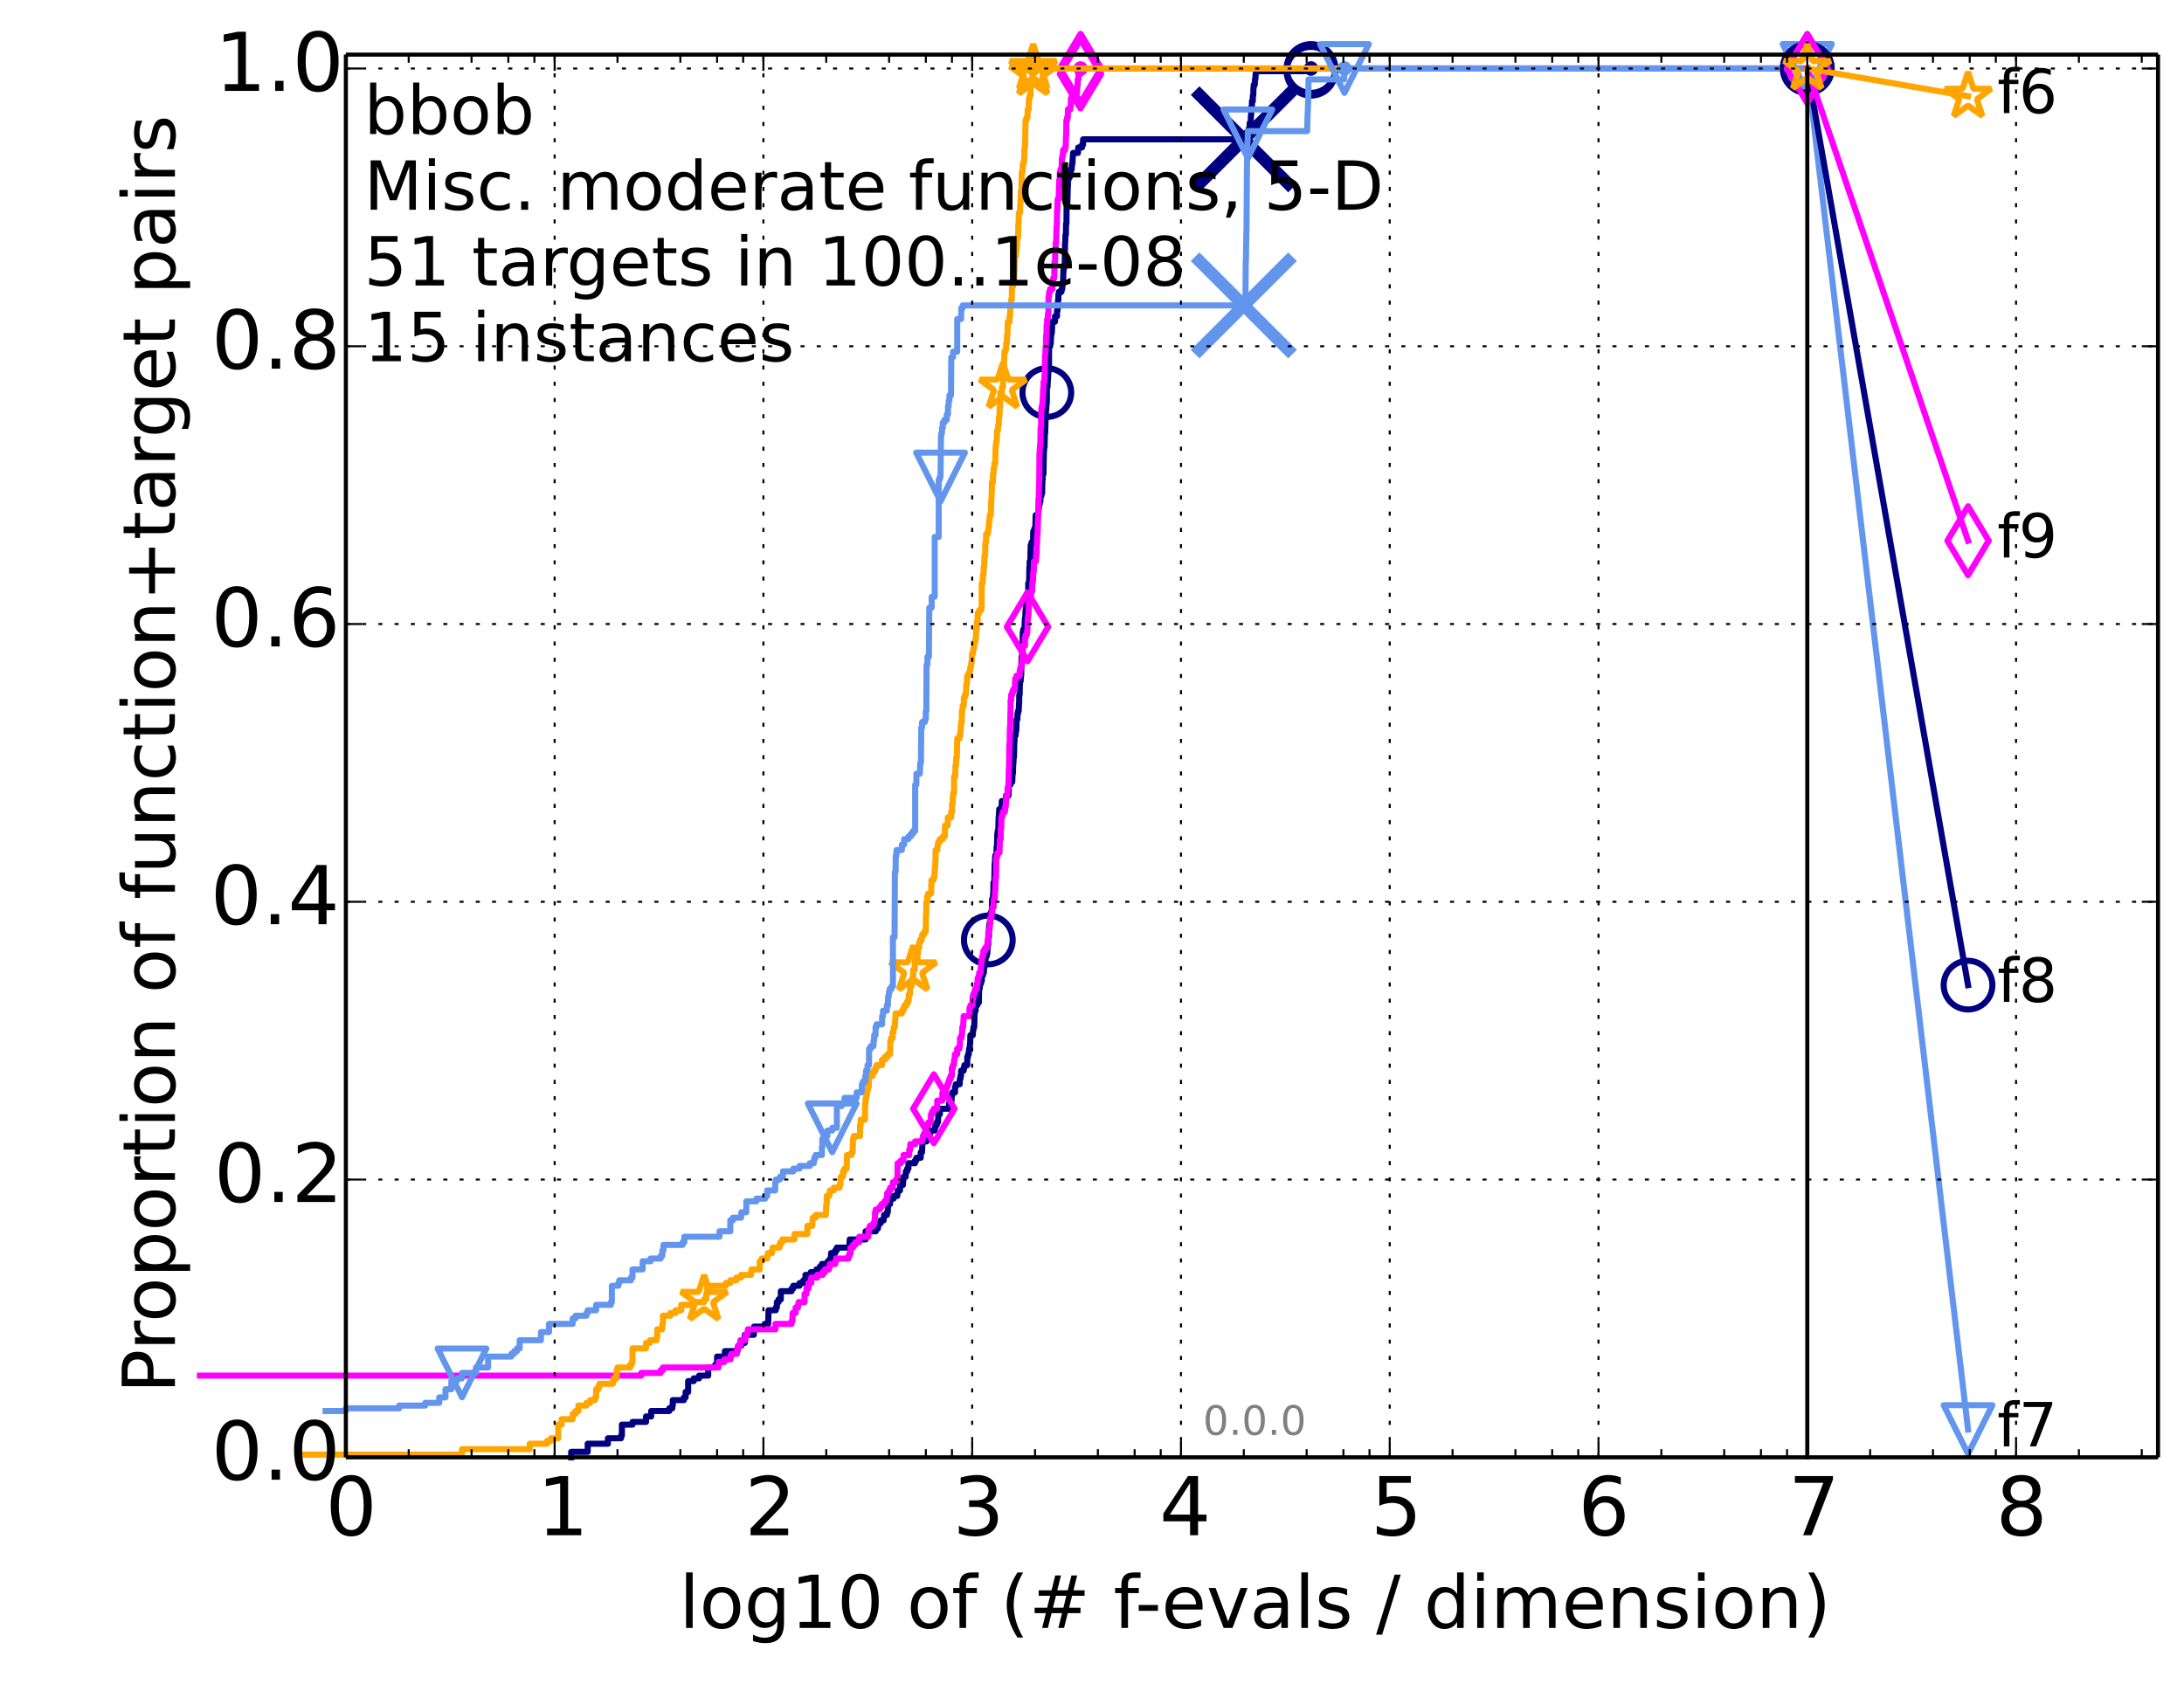 <?xml version="1.0" encoding="utf-8" standalone="no"?>
<!DOCTYPE svg PUBLIC "-//W3C//DTD SVG 1.1//EN"
  "http://www.w3.org/Graphics/SVG/1.1/DTD/svg11.dtd">
<!-- Created with matplotlib (http://matplotlib.org/) -->
<svg height="415pt" version="1.1" viewBox="0 0 538 415" width="538pt" xmlns="http://www.w3.org/2000/svg" xmlns:xlink="http://www.w3.org/1999/xlink">
 <defs>
  <style type="text/css">
*{stroke-linecap:butt;stroke-linejoin:round;}
  </style>
 </defs>
 <g id="figure_1">
  <g id="patch_1">
   <path d="
M0 415.456
L538.8 415.456
L538.8 0
L0 0
z
" style="fill:#ffffff;"/>
  </g>
  <g id="axes_1">
   <g id="patch_2">
    <path d="
M85.2 359.056
L531.6 359.056
L531.6 13.456
L85.2 13.456
z
" style="fill:#ffffff;"/>
   </g>
   <g id="line2d_1">
    <defs>
     <path d="
M0 1.5
C0.398 1.5 0.779 1.342 1.061 1.061
C1.342 0.779 1.5 0.398 1.5 0
C1.5 -0.398 1.342 -0.779 1.061 -1.061
C0.779 -1.342 0.398 -1.5 0 -1.5
C-0.398 -1.5 -0.779 -1.342 -1.061 -1.061
C-1.342 -0.779 -1.5 -0.398 -1.5 0
C-1.5 0.398 -1.342 0.779 -1.061 1.061
C-0.779 1.342 -0.398 1.5 0 1.5
z
" id="ma8fc8663ec" style="stroke:#000080;stroke-width:0.5;"/>
    </defs>
    <g>
     <use style="fill:#000080;stroke:#000080;stroke-width:0.5;" x="322.944" xlink:href="#ma8fc8663ec" y="16.878"/>
     <use style="fill:#000080;stroke:#000080;stroke-width:0.5;" x="322.944" xlink:href="#ma8fc8663ec" y="16.878"/>
    </g>
   </g>
   <g id="line2d_2">
    <path d="
M140.701 359.056
L140.701 357.714
L144.773 357.714
L144.773 355.702
L149.757 355.702
L149.757 354.36
L152.986 354.36
L152.986 353.689
L153.2 353.689
L153.2 351.005
L155.807 351.005
L155.807 350.334
L159.141 350.334
L159.141 348.992
L160.409 348.992
L160.409 347.65
L164.863 347.65
L164.863 346.979
L165.608 346.979
L165.608 346.309
L165.729 346.309
L165.729 344.967
L168.468 344.967
L168.468 344.296
L168.893 344.296
L168.893 342.954
L169.516 342.954
L169.516 340.27
L170.907 340.27
L170.907 339.599
L172.215 339.599
L172.215 338.928
L174.459 338.928
L174.459 336.915
L176.197 336.915
L176.197 336.244
L176.648 336.244
L176.648 334.232
L178.573 334.232
L178.573 332.89
L181.691 332.89
L181.691 332.219
L181.869 332.219
L181.869 331.548
L182.622 331.548
L182.622 330.877
L183.461 330.877
L183.461 328.864
L185.704 328.864
L185.753 326.851
L188.368 326.851
L188.368 326.18
L189.232 326.18
L189.316 322.826
L191.101 322.826
L191.101 322.155
L191.372 322.155
L191.372 320.813
L191.792 320.813
L191.792 320.142
L192.352 320.142
L192.352 318.129
L194.99 318.129
L194.99 317.458
L195.412 317.458
L195.412 316.787
L196.964 316.787
L196.964 316.116
L197.903 316.116
L197.903 315.445
L198.415 315.445
L198.415 314.104
L199.724 314.104
L199.724 313.433
L201.111 313.433
L201.111 312.762
L201.966 312.762
L201.966 312.091
L202.463 312.091
L202.463 311.42
L203.915 311.42
L203.915 310.749
L204.479 310.749
L204.479 310.078
L204.713 310.078
L204.713 308.736
L205.749 308.736
L205.749 308.065
L206.13 308.065
L206.13 307.394
L209.209 307.394
L209.313 305.381
L213.226 305.381
L213.226 303.369
L215.742 303.369
L215.742 302.698
L216.266 302.698
L216.266 302.027
L216.417 302.027
L216.417 301.356
L216.951 301.356
L216.951 300.685
L217.674 300.685
L217.78 299.343
L218.489 299.343
L218.489 298.672
L218.694 298.672
L218.773 296.659
L219.265 296.659
L219.265 295.317
L220.131 295.317
L220.131 294.646
L221.037 294.646
L221.037 293.975
L221.149 293.975
L221.149 293.304
L221.71 293.304
L221.71 291.963
L222.422 291.963
L222.508 290.621
L222.556 290.621
L222.556 289.95
L223.092 289.95
L223.13 288.608
L223.462 288.608
L223.462 287.937
L223.771 287.937
L223.771 286.595
L225.39 286.595
L225.39 285.924
L225.731 285.924
L225.731 285.253
L226.805 285.253
L226.805 283.911
L227.118 283.911
L227.227 281.899
L227.242 281.899
L227.242 281.228
L228.24 281.228
L228.24 279.886
L228.787 279.886
L228.787 279.215
L229.18 279.215
L229.18 278.544
L230.273 278.544
L230.273 277.873
L230.387 277.873
L230.387 277.202
L230.76 277.202
L230.76 276.531
L231.055 276.531
L231.14 274.518
L231.526 274.518
L231.526 273.176
L233.781 273.176
L233.781 271.834
L234.294 271.834
L234.294 271.164
L234.418 271.164
L234.418 269.822
L234.585 269.822
L234.585 269.151
L235.259 269.151
L235.259 267.809
L235.442 267.809
L235.442 267.138
L236.411 267.138
L236.447 265.796
L236.6 265.796
L236.6 265.125
L236.727 265.125
L236.757 263.783
L237.394 263.783
L237.394 263.112
L237.565 263.112
L237.565 262.441
L238.269 262.441
L238.274 260.429
L238.462 260.429
L238.462 259.758
L238.639 259.758
L238.708 258.416
L238.847 258.416
L238.948 257.074
L238.993 257.074
L239.034 255.061
L239.628 255.061
L239.704 253.719
L239.814 253.719
L239.814 253.048
L239.994 253.048
L240.076 249.694
L240.116 249.694
L240.116 249.023
L240.336 249.023
L240.336 247.681
L240.728 247.681
L240.728 247.01
L241.13 247.01
L241.188 243.655
L241.341 243.655
L241.439 242.313
L241.671 242.313
L241.671 241.642
L241.865 241.642
L241.865 240.3
L242.152 240.3
L242.152 239.629
L242.357 239.629
L242.428 238.288
L242.51 238.288
L242.51 237.617
L242.708 237.617
L242.797 235.604
L243.061 235.604
L243.061 234.933
L243.213 234.933
L243.315 232.92
L243.416 232.92
L243.472 230.907
L243.606 230.907
L243.64 228.223
L243.721 228.223
L243.721 227.553
L243.846 227.553
L243.945 225.54
L244.018 225.54
L244.018 224.869
L244.297 224.869
L244.394 221.514
L244.58 221.514
L244.651 220.172
L244.701 220.172
L244.725 217.488
L244.933 217.488
L245.02 212.792
L245.076 212.792
L245.17 210.779
L245.466 210.779
L245.496 208.766
L245.588 208.766
L245.673 205.412
L245.764 205.412
L245.764 204.741
L245.906 204.741
L245.999 201.386
L246.039 201.386
L246.142 199.373
L246.712 199.373
L246.783 197.36
L247.812 197.36
L247.812 196.018
L248.443 196.018
L248.518 193.335
L248.914 193.335
L248.914 192.664
L249.349 192.664
L249.426 190.651
L249.504 190.651
L249.603 187.967
L249.654 187.967
L249.68 186.625
L249.779 186.625
L249.88 182.6
L249.922 182.6
L249.922 181.258
L250.164 181.258
L250.269 179.916
L250.368 179.916
L250.428 177.232
L250.627 177.232
L250.627 175.89
L250.762 175.89
L250.762 175.219
L250.934 175.219
L251.033 173.207
L251.057 173.207
L251.076 171.194
L251.171 171.194
L251.253 167.839
L251.427 167.839
L251.479 166.497
L251.554 166.497
L251.645 161.801
L251.754 161.801
L251.849 159.117
L251.9 159.117
L251.949 155.762
L252.054 155.762
L252.054 155.091
L252.364 155.091
L252.467 152.408
L252.544 152.408
L252.634 150.395
L252.691 150.395
L252.723 147.711
L252.91 147.711
L252.915 146.369
L253.296 146.369
L253.301 143.685
L253.5 143.685
L253.585 139.66
L253.642 139.66
L253.642 138.318
L253.805 138.318
L253.897 134.292
L254.104 134.292
L254.104 133.621
L254.477 133.621
L254.514 130.938
L254.777 130.938
L254.777 130.267
L255.021 130.267
L255.13 126.912
L255.703 126.912
L255.703 126.241
L255.817 126.241
L255.918 124.899
L255.948 124.899
L255.948 124.228
L256.116 124.228
L256.116 123.557
L256.292 123.557
L256.292 122.215
L256.518 122.215
L256.518 121.544
L256.713 121.544
L256.781 118.19
L256.845 118.19
L256.847 116.848
L257.039 116.848
L257.141 111.48
L257.153 111.48
L257.258 110.138
L257.316 110.138
L257.399 106.784
L257.465 106.784
L257.562 103.429
L257.582 103.429
L257.685 100.745
L257.74 100.745
L257.78 99.403
L257.874 99.403
L257.904 95.378
L258.042 95.378
L258.141 93.365
L258.168 93.365
L258.257 91.352
L258.401 91.352
L258.428 85.314
L258.713 85.314
L258.713 84.643
L258.836 84.643
L258.905 82.63
L258.984 82.63
L258.984 81.959
L259.108 81.959
L259.212 79.275
L259.878 79.275
L259.878 77.933
L260.371 77.933
L260.374 76.592
L260.491 76.592
L260.491 75.921
L260.603 75.921
L260.632 73.908
L260.715 73.908
L260.717 72.566
L260.85 72.566
L260.85 71.895
L261.476 71.895
L261.476 71.224
L261.66 71.224
L261.764 69.882
L261.855 69.882
L261.963 66.528
L262.028 66.528
L262.028 65.857
L262.26 65.857
L262.361 59.818
L262.385 59.818
L262.47 57.805
L262.575 57.805
L262.597 55.122
L262.703 55.122
L262.744 50.425
L262.829 50.425
L262.829 49.754
L262.943 49.754
L263.039 45.728
L263.074 45.728
L263.074 44.387
L263.187 44.387
L263.187 43.716
L263.508 43.716
L263.508 43.045
L263.76 43.045
L263.76 41.703
L263.994 41.703
L264.086 40.361
L264.176 40.361
L264.281 38.348
L264.34 38.348
L264.34 37.677
L265.539 37.677
L265.616 36.335
L266.536 36.335
L266.536 35.664
L266.785 35.664
L266.812 34.322
L307.14 34.322
L307.14 33.652
L307.605 33.652
L307.654 31.639
L307.823 31.639
L307.852 30.297
L308.091 30.297
L308.165 28.284
L308.225 28.284
L308.255 26.271
L308.395 26.271
L308.4 24.929
L308.612 24.929
L308.612 23.587
L308.724 23.587
L308.77 21.575
L308.845 21.575
L308.845 20.904
L309.092 20.904
L309.145 19.562
L309.247 19.562
L309.301 18.22
L309.402 18.22
L309.402 17.549
L322.944 17.549
L322.944 16.878
L445.2 16.878
L445.2 16.878" style="fill:none;stroke:#000080;stroke-linecap:square;stroke-width:1.5;"/>
   </g>
   <g id="line2d_3">
    <defs>
     <path d="
M0 6
C1.591 6 3.117 5.368 4.243 4.243
C5.368 3.117 6 1.591 6 0
C6 -1.591 5.368 -3.117 4.243 -4.243
C3.117 -5.368 1.591 -6 0 -6
C-1.591 -6 -3.117 -5.368 -4.243 -4.243
C-5.368 -3.117 -6 -1.591 -6 0
C-6 1.591 -5.368 3.117 -4.243 4.243
C-3.117 5.368 -1.591 6 0 6
z
" id="mae466deef1" style="stroke:#000080;stroke-width:1.5;"/>
    </defs>
    <g>
     <use style="fill:none;stroke:#000080;stroke-width:1.5;" x="243.461" xlink:href="#mae466deef1" y="231.578"/>
     <use style="fill:none;stroke:#000080;stroke-width:1.5;" x="257.874" xlink:href="#mae466deef1" y="96.72"/>
     <use style="fill:none;stroke:#000080;stroke-width:1.5;" x="322.944" xlink:href="#mae466deef1" y="17.549"/>
     <use style="fill:none;stroke:#000080;stroke-width:1.5;" x="322.944" xlink:href="#mae466deef1" y="16.878"/>
     <use style="fill:none;stroke:#000080;stroke-width:1.5;" x="445.2" xlink:href="#mae466deef1" y="16.878"/>
    </g>
   </g>
   <g id="line2d_4"/>
   <g id="line2d_5">
    <path clip-path="url(#p54ce849065)" d="
M306.396 34.322" style="fill:none;stroke:#000080;stroke-linecap:square;"/>
    <defs>
     <path d="
M-12 12
L12 -12
M-12 -12
L12 12" id="me286a5a777" style="stroke:#000080;stroke-width:3;"/>
    </defs>
    <g clip-path="url(#p54ce849065)">
     <use style="fill:#000080;stroke:#000080;stroke-width:3;" x="306.396" xlink:href="#me286a5a777" y="34.323"/>
    </g>
   </g>
   <g id="line2d_6">
    <defs>
     <path d="
M0 1.5
C0.398 1.5 0.779 1.342 1.061 1.061
C1.342 0.779 1.5 0.398 1.5 0
C1.5 -0.398 1.342 -0.779 1.061 -1.061
C0.779 -1.342 0.398 -1.5 0 -1.5
C-0.398 -1.5 -0.779 -1.342 -1.061 -1.061
C-1.342 -0.779 -1.5 -0.398 -1.5 0
C-1.5 0.398 -1.342 0.779 -1.061 1.061
C-0.779 1.342 -0.398 1.5 0 1.5
z
" id="m62d5190e8e" style="stroke:#ff00ff;stroke-width:0.5;"/>
    </defs>
    <g>
     <use style="fill:#ff00ff;stroke:#ff00ff;stroke-width:0.5;" x="266.185" xlink:href="#m62d5190e8e" y="16.878"/>
     <use style="fill:#ff00ff;stroke:#ff00ff;stroke-width:0.5;" x="266.185" xlink:href="#m62d5190e8e" y="16.878"/>
    </g>
   </g>
   <g id="line2d_7">
    <path d="
M49.253 338.928
L157.97 338.928
L157.97 338.257
L162.747 338.257
L162.747 337.586
L163.295 337.586
L163.295 336.915
L177.017 336.915
L177.017 335.574
L178.436 335.574
L178.436 334.903
L179.963 334.903
L179.963 334.232
L180.154 334.232
L180.154 333.561
L181.512 333.561
L181.512 332.89
L181.632 332.89
L181.632 332.219
L181.81 332.219
L181.81 331.548
L182.393 331.548
L182.393 330.206
L183.625 330.206
L183.625 328.864
L184.11 328.864
L184.216 327.522
L191.023 327.522
L191.023 326.18
L194.99 326.18
L194.99 325.509
L195.186 325.509
L195.251 323.497
L195.983 323.497
L195.983 322.155
L196.571 322.155
L196.571 321.484
L196.723 321.484
L196.723 320.813
L198.189 320.813
L198.189 318.8
L198.666 318.8
L198.666 317.458
L199.161 317.458
L199.161 316.116
L199.83 316.116
L199.83 314.774
L201.334 314.774
L201.334 314.104
L202.65 314.104
L202.65 313.433
L203.224 313.433
L203.224 312.762
L204.199 312.762
L204.199 312.091
L204.458 312.091
L204.458 311.42
L205.769 311.42
L205.769 310.749
L205.95 310.749
L205.95 310.078
L209.017 310.078
L209.017 309.407
L209.278 309.407
L209.278 308.736
L209.519 308.736
L209.519 307.394
L210.125 307.394
L210.125 306.723
L210.7 306.723
L210.7 306.052
L211.652 306.052
L211.652 304.71
L213.91 304.71
L213.966 302.698
L214.272 302.698
L214.272 302.027
L215.126 302.027
L215.126 301.356
L215.39 301.356
L215.495 300.014
L215.547 300.014
L215.547 298.672
L215.729 298.672
L215.729 298.001
L216.704 298.001
L216.704 297.33
L217.17 297.33
L217.17 296.659
L217.863 296.659
L217.863 295.988
L218.34 295.988
L218.34 295.317
L218.535 295.317
L218.535 293.975
L218.964 293.975
L218.964 293.304
L219.265 293.304
L219.265 292.634
L219.896 292.634
L219.928 291.292
L220.708 291.292
L220.708 290.621
L221.068 290.621
L221.119 286.595
L221.878 286.595
L221.878 285.924
L222.565 285.924
L222.565 284.582
L223.986 284.582
L223.986 283.24
L224.226 283.24
L224.226 281.899
L225.415 281.899
L225.415 281.228
L227.196 281.228
L227.196 280.557
L227.327 280.557
L227.327 279.886
L227.625 279.886
L227.625 279.215
L227.964 279.215
L227.964 277.873
L228.084 277.873
L228.084 277.202
L228.715 277.202
L228.715 276.531
L229.265 276.531
L229.329 274.518
L229.608 274.518
L229.608 273.847
L230.035 273.847
L230.035 273.176
L230.846 273.176
L230.872 271.164
L232.111 271.164
L232.149 269.151
L233.019 269.151
L233.019 267.809
L233.385 267.809
L233.385 267.138
L233.642 267.138
L233.642 266.467
L233.862 266.467
L233.862 265.796
L234.159 265.796
L234.159 265.125
L234.474 265.125
L234.474 263.112
L234.713 263.112
L234.713 262.441
L234.966 262.441
L235.026 261.099
L235.14 261.099
L235.238 259.758
L235.772 259.758
L235.772 258.416
L236.308 258.416
L236.308 257.745
L236.442 257.745
L236.493 255.732
L236.848 255.732
L236.848 255.061
L236.963 255.061
L237.053 253.048
L237.251 253.048
L237.36 251.035
L237.374 251.035
L237.374 250.364
L238.815 250.364
L238.815 248.352
L239.066 248.352
L239.066 247.681
L239.548 247.681
L239.588 245.668
L239.734 245.668
L239.734 244.997
L240.033 244.997
L240.033 244.326
L240.198 244.326
L240.198 243.655
L240.631 243.655
L240.631 242.313
L240.825 242.313
L240.825 240.971
L241.093 240.971
L241.093 240.3
L241.213 240.3
L241.213 239.629
L241.562 239.629
L241.627 238.288
L241.687 238.288
L241.736 236.946
L241.837 236.946
L241.937 235.604
L242.152 235.604
L242.223 234.262
L242.623 234.262
L242.623 233.591
L243.114 233.591
L243.114 232.92
L243.228 232.92
L243.307 231.578
L243.431 231.578
L243.461 229.565
L243.636 229.565
L243.636 228.894
L243.791 228.894
L243.872 227.553
L243.931 227.553
L243.931 226.211
L244.196 226.211
L244.269 224.869
L244.384 224.869
L244.455 223.527
L244.761 223.527
L244.838 221.514
L245.041 221.514
L245.114 219.501
L245.18 219.501
L245.287 216.147
L245.37 216.147
L245.435 211.45
L245.53 211.45
L245.53 210.779
L245.727 210.779
L245.727 210.108
L246.202 210.108
L246.311 206.753
L246.511 206.753
L246.524 204.07
L246.657 204.07
L246.657 201.386
L246.86 201.386
L246.86 200.715
L247.058 200.715
L247.058 200.044
L247.537 200.044
L247.639 198.702
L247.766 198.702
L247.834 196.689
L247.95 196.689
L247.95 196.018
L248.173 196.018
L248.218 194.006
L248.404 194.006
L248.512 189.309
L248.548 189.309
L248.643 183.271
L248.714 183.271
L248.773 179.245
L248.832 179.245
L248.937 174.548
L248.943 174.548
L248.943 172.536
L249.069 172.536
L249.089 171.194
L249.346 171.194
L249.346 170.523
L249.575 170.523
L249.575 169.852
L249.981 169.852
L250.059 167.839
L250.097 167.839
L250.097 167.168
L250.385 167.168
L250.385 166.497
L251.19 166.497
L251.19 165.155
L251.351 165.155
L251.351 164.484
L251.614 164.484
L251.614 163.813
L251.736 163.813
L251.821 161.801
L251.89 161.801
L251.982 159.117
L252.492 159.117
L252.492 157.104
L252.636 157.104
L252.636 156.433
L252.949 156.433
L252.949 155.762
L253.073 155.762
L253.173 152.408
L253.231 152.408
L253.231 151.737
L253.358 151.737
L253.433 148.382
L253.897 148.382
L253.993 145.698
L254.25 145.698
L254.28 143.685
L254.379 143.685
L254.379 143.014
L254.5 143.014
L254.5 141.002
L254.643 141.002
L254.704 138.318
L255.203 138.318
L255.245 136.976
L255.315 136.976
L255.414 134.292
L255.431 134.292
L255.527 131.608
L255.597 131.608
L255.703 127.583
L255.744 127.583
L255.805 122.886
L255.871 122.886
L255.957 119.532
L255.989 119.532
L256.063 111.48
L256.11 111.48
L256.199 109.468
L256.264 109.468
L256.338 105.442
L256.426 105.442
L256.533 100.745
L256.616 100.745
L256.616 100.074
L256.773 100.074
L256.855 98.062
L256.915 98.062
L256.925 96.049
L257.029 96.049
L257.08 94.036
L257.238 94.036
L257.336 92.023
L257.35 92.023
L257.439 87.327
L257.52 87.327
L257.568 85.314
L257.638 85.314
L257.693 82.63
L257.772 82.63
L257.831 79.946
L257.937 79.946
L257.954 78.604
L258.093 78.604
L258.172 77.263
L258.249 77.263
L258.301 73.237
L258.363 73.237
L258.461 71.895
L258.668 71.895
L258.668 71.224
L259.258 71.224
L259.258 69.882
L259.434 69.882
L259.434 68.54
L259.71 68.54
L259.766 64.515
L259.905 64.515
L259.958 61.831
L260.055 61.831
L260.056 59.818
L260.168 59.818
L260.262 55.792
L260.329 55.792
L260.402 51.767
L260.47 51.767
L260.528 49.083
L260.791 49.083
L260.86 45.728
L260.915 45.728
L260.93 44.387
L261.053 44.387
L261.085 42.374
L261.234 42.374
L261.234 41.703
L261.507 41.703
L261.576 39.019
L261.692 39.019
L261.692 38.348
L261.858 38.348
L261.858 37.006
L262.354 37.006
L262.354 36.335
L262.514 36.335
L262.583 33.652
L262.638 33.652
L262.695 29.626
L262.862 29.626
L262.862 28.955
L263.037 28.955
L263.077 26.942
L263.651 26.942
L263.651 26.271
L263.766 26.271
L263.799 24.258
L264.02 24.258
L264.02 23.587
L265.124 23.587
L265.124 22.917
L265.302 22.917
L265.406 20.904
L265.483 20.904
L265.483 19.562
L265.661 19.562
L265.661 18.22
L266.167 18.22
L266.185 16.878
L445.2 16.878
L445.2 16.878" style="fill:none;stroke:#ff00ff;stroke-linecap:square;stroke-width:1.5;"/>
   </g>
   <g id="line2d_8">
    <defs>
     <path d="
M-3.9968e-16 8.485
L5.091 0
L4.88498e-16 -8.485
L-5.091 -1.77636e-15
z
" id="mf6640c921f" style="stroke:#ff00ff;stroke-linejoin:miter;stroke-width:1.5;"/>
    </defs>
    <g>
     <use style="fill:none;stroke:#ff00ff;stroke-linejoin:miter;stroke-width:1.5;" x="230.035" xlink:href="#mf6640c921f" y="273.176"/>
     <use style="fill:none;stroke:#ff00ff;stroke-linejoin:miter;stroke-width:1.5;" x="253.115" xlink:href="#mf6640c921f" y="154.42"/>
     <use style="fill:none;stroke:#ff00ff;stroke-linejoin:miter;stroke-width:1.5;" x="266.167" xlink:href="#mf6640c921f" y="18.22"/>
     <use style="fill:none;stroke:#ff00ff;stroke-linejoin:miter;stroke-width:1.5;" x="266.185" xlink:href="#mf6640c921f" y="16.878"/>
     <use style="fill:none;stroke:#ff00ff;stroke-linejoin:miter;stroke-width:1.5;" x="266.185" xlink:href="#mf6640c921f" y="16.878"/>
     <use style="fill:none;stroke:#ff00ff;stroke-linejoin:miter;stroke-width:1.5;" x="445.2" xlink:href="#mf6640c921f" y="16.878"/>
    </g>
   </g>
   <g id="line2d_9"/>
   <g id="line2d_10">
    <defs>
     <path d="
M0 1.5
C0.398 1.5 0.779 1.342 1.061 1.061
C1.342 0.779 1.5 0.398 1.5 0
C1.5 -0.398 1.342 -0.779 1.061 -1.061
C0.779 -1.342 0.398 -1.5 0 -1.5
C-0.398 -1.5 -0.779 -1.342 -1.061 -1.061
C-1.342 -0.779 -1.5 -0.398 -1.5 0
C-1.5 0.398 -1.342 0.779 -1.061 1.061
C-0.779 1.342 -0.398 1.5 0 1.5
z
" id="m3747452efa" style="stroke:#ffa500;stroke-width:0.5;"/>
    </defs>
    <g>
     <use style="fill:#ffa500;stroke:#ffa500;stroke-width:0.5;" x="254.511" xlink:href="#m3747452efa" y="16.878"/>
     <use style="fill:#ffa500;stroke:#ffa500;stroke-width:0.5;" x="254.511" xlink:href="#m3747452efa" y="16.878"/>
    </g>
   </g>
   <g id="line2d_11">
    <path d="
M73.791 358.385
L113.81 358.385
L113.81 357.044
L130.499 357.044
L130.499 355.702
L134.766 355.702
L134.766 355.031
L135.717 355.031
L135.717 354.36
L137.505 354.36
L137.505 351.005
L138.348 351.005
L138.348 349.663
L141.07 349.663
L141.07 348.321
L141.79 348.321
L141.79 347.65
L142.489 347.65
L142.489 346.309
L144.461 346.309
L144.461 345.638
L145.385 345.638
L145.385 344.967
L146.561 344.967
L146.561 344.296
L146.845 344.296
L146.845 342.283
L147.404 342.283
L147.404 341.612
L147.678 341.612
L147.678 340.941
L150.964 340.941
L150.964 340.27
L151.198 340.27
L151.198 339.599
L151.886 339.599
L151.886 337.586
L152.11 337.586
L152.11 336.915
L155.232 336.915
L155.232 336.244
L155.617 336.244
L155.617 335.574
L155.807 335.574
L155.807 332.219
L159.141 332.219
L159.141 330.877
L160.099 330.877
L160.099 330.206
L161.754 330.206
L161.754 329.535
L161.899 329.535
L161.899 327.522
L163.159 327.522
L163.159 326.18
L163.295 326.18
L163.295 324.168
L165.114 324.168
L165.114 323.497
L166.446 323.497
L166.446 322.826
L167.814 322.826
L167.814 321.484
L170.616 321.484
L170.616 320.813
L173.452 320.813
L173.452 320.142
L173.961 320.142
L173.961 318.8
L174.212 318.8
L174.212 316.787
L178.777 316.787
L178.777 316.116
L179.898 316.116
L179.898 315.445
L181.392 315.445
L181.392 314.774
L182.565 314.774
L182.565 314.104
L184.998 314.104
L185.1 312.762
L187.145 312.762
L187.145 310.749
L187.651 310.749
L187.651 310.078
L188.976 310.078
L188.976 309.407
L189.189 309.407
L189.189 308.736
L190.186 308.736
L190.186 308.065
L190.307 308.065
L190.307 307.394
L191.98 307.394
L191.98 306.723
L192.241 306.723
L192.241 306.052
L192.717 306.052
L192.717 305.381
L195.668 305.381
L195.731 304.039
L198.887 304.039
L198.887 302.027
L200.092 302.027
L200.196 300.014
L200.936 300.014
L200.936 299.343
L203.449 299.343
L203.539 296.659
L203.672 296.659
L203.672 294.646
L204.307 294.646
L204.307 293.975
L204.458 293.975
L204.458 293.304
L205.381 293.304
L205.381 292.634
L206.796 292.634
L206.796 291.963
L207.026 291.963
L207.122 289.95
L207.648 289.95
L207.648 288.608
L208.017 288.608
L208.017 287.937
L208.576 287.937
L208.647 284.582
L209.757 284.582
L209.757 283.911
L210.025 283.911
L210.125 280.557
L210.357 280.557
L210.357 279.886
L211.853 279.886
L211.853 277.202
L212.022 277.202
L212.022 275.86
L213.066 275.86
L213.11 271.834
L213.241 271.834
L213.241 270.493
L213.413 270.493
L213.413 269.822
L213.542 269.822
L213.642 268.48
L213.84 268.48
L213.84 267.809
L214.022 267.809
L214.022 265.125
L214.899 265.125
L214.899 264.454
L215.206 264.454
L215.206 263.783
L215.665 263.783
L215.665 263.112
L215.91 263.112
L215.91 262.441
L217.267 262.441
L217.267 261.099
L217.957 261.099
L217.957 260.429
L218.637 260.429
L218.637 259.758
L219.254 259.758
L219.32 256.403
L219.539 256.403
L219.539 255.732
L219.875 255.732
L219.875 254.39
L220.089 254.39
L220.163 253.048
L220.437 253.048
L220.521 251.035
L220.594 251.035
L220.594 249.694
L222.161 249.694
L222.161 249.023
L222.527 249.023
L222.527 248.352
L222.849 248.352
L222.849 247.681
L223.324 247.681
L223.324 247.01
L223.689 247.01
L223.689 246.339
L223.861 246.339
L223.861 244.997
L224.138 244.997
L224.2 242.984
L224.508 242.984
L224.508 242.313
L224.751 242.313
L224.751 240.971
L224.949 240.971
L224.949 238.958
L225.331 238.958
L225.331 236.275
L225.872 236.275
L225.872 235.604
L225.994 235.604
L225.994 234.933
L226.125 234.933
L226.125 233.591
L226.399 233.591
L226.399 232.249
L226.663 232.249
L226.663 231.578
L227.048 231.578
L227.048 230.907
L227.165 230.907
L227.165 230.236
L227.655 230.236
L227.655 229.565
L228.039 229.565
L228.121 224.869
L228.195 224.869
L228.195 222.185
L228.431 222.185
L228.431 220.843
L228.65 220.843
L228.65 220.172
L229.371 220.172
L229.455 216.818
L229.987 216.818
L229.987 216.147
L230.171 216.147
L230.279 214.134
L230.333 214.134
L230.427 212.121
L230.468 212.121
L230.481 209.437
L230.898 209.437
L231.003 208.095
L231.127 208.095
L231.127 207.424
L231.519 207.424
L231.519 206.753
L232.266 206.753
L232.266 206.083
L232.742 206.083
L232.797 203.399
L233.432 203.399
L233.497 201.386
L234.3 201.386
L234.3 200.044
L234.524 200.044
L234.524 198.031
L234.674 198.031
L234.713 196.018
L234.823 196.018
L234.823 195.348
L235.021 195.348
L235.021 191.322
L235.302 191.322
L235.367 188.638
L235.49 188.638
L235.565 186.625
L235.698 186.625
L235.798 181.929
L236.391 181.929
L236.391 181.258
L236.503 181.258
L236.503 180.587
L236.615 180.587
L236.696 178.574
L236.777 178.574
L236.777 177.903
L236.938 177.903
L236.938 175.219
L237.068 175.219
L237.132 173.878
L237.428 173.878
L237.428 171.865
L237.662 171.865
L237.662 171.194
L237.927 171.194
L238.037 168.51
L238.18 168.51
L238.251 166.497
L238.625 166.497
L238.625 165.826
L238.884 165.826
L238.884 165.155
L239.003 165.155
L239.003 164.484
L239.184 164.484
L239.275 163.143
L239.387 163.143
L239.441 161.13
L239.655 161.13
L239.748 159.788
L239.963 159.788
L239.981 158.446
L240.146 158.446
L240.146 157.775
L240.357 157.775
L240.456 155.762
L240.477 155.762
L240.477 155.091
L240.614 155.091
L240.648 153.078
L240.842 153.078
L240.842 151.066
L241.196 151.066
L241.196 150.395
L241.696 150.395
L241.696 149.724
L241.817 149.724
L241.841 143.685
L242.041 143.685
L242.14 141.673
L242.263 141.673
L242.342 139.66
L242.436 139.66
L242.51 136.976
L242.654 136.976
L242.751 133.621
L242.904 133.621
L242.904 131.608
L243.315 131.608
L243.315 130.938
L243.468 130.938
L243.539 129.596
L243.621 129.596
L243.636 128.254
L243.765 128.254
L243.799 126.912
L244.08 126.912
L244.157 123.557
L244.207 123.557
L244.312 120.873
L244.33 120.873
L244.33 118.861
L244.594 118.861
L244.594 116.848
L244.743 116.848
L244.743 115.506
L244.88 115.506
L244.985 114.164
L245.173 114.164
L245.253 110.138
L245.308 110.138
L245.404 108.797
L245.524 108.797
L245.612 106.113
L245.808 106.113
L245.882 104.771
L246.029 104.771
L246.072 102.758
L246.195 102.758
L246.288 100.074
L246.39 100.074
L246.406 96.72
L246.838 96.72
L246.838 95.378
L247.052 95.378
L247.112 92.694
L247.239 92.694
L247.343 88.668
L247.368 88.668
L247.418 86.656
L247.692 86.656
L247.692 85.985
L247.855 85.985
L247.855 84.643
L248.021 84.643
L248.057 82.63
L248.166 82.63
L248.266 79.275
L248.684 79.275
L248.693 77.933
L248.799 77.933
L248.905 75.25
L249.01 75.25
L249.04 73.908
L249.225 73.908
L249.294 70.553
L249.546 70.553
L249.546 69.211
L249.824 69.211
L249.88 66.528
L249.958 66.528
L250.006 63.173
L250.247 63.173
L250.302 61.831
L250.431 61.831
L250.442 60.489
L250.548 60.489
L250.548 58.476
L250.789 58.476
L250.867 55.122
L250.932 55.122
L250.982 52.438
L251.258 52.438
L251.316 50.425
L251.379 50.425
L251.471 47.07
L251.604 47.07
L251.702 42.374
L251.885 42.374
L251.982 40.361
L252.175 40.361
L252.175 39.69
L252.289 39.69
L252.374 36.335
L252.497 36.335
L252.604 30.968
L252.621 30.968
L252.621 29.626
L252.868 29.626
L252.868 28.955
L253.134 28.955
L253.149 26.942
L253.404 26.942
L253.473 24.258
L253.637 24.258
L253.637 23.587
L253.845 23.587
L253.897 20.904
L253.995 20.904
L253.995 20.233
L254.303 20.233
L254.321 18.22
L254.511 18.22
L254.511 16.878
L445.2 16.878
L445.2 16.878" style="fill:none;stroke:#ffa500;stroke-linecap:square;stroke-width:1.5;"/>
   </g>
   <g id="line2d_12">
    <defs>
     <path d="
M3.67394e-16 -6
L-1.347 -1.854
L-5.706 -1.854
L-2.18 0.708
L-3.527 4.854
L-4.20996e-16 2.292
L3.527 4.854
L2.18 0.708
L5.706 -1.854
L1.347 -1.854
z
" id="m73d367cfb6" style="stroke:#ffa500;stroke-linejoin:bevel;stroke-width:1.5;"/>
    </defs>
    <g>
     <use style="fill:none;stroke:#ffa500;stroke-linejoin:bevel;stroke-width:1.5;" x="173.452" xlink:href="#m73d367cfb6" y="320.142"/>
     <use style="fill:none;stroke:#ffa500;stroke-linejoin:bevel;stroke-width:1.5;" x="224.949" xlink:href="#m73d367cfb6" y="238.958"/>
     <use style="fill:none;stroke:#ffa500;stroke-linejoin:bevel;stroke-width:1.5;" x="247.052" xlink:href="#m73d367cfb6" y="95.378"/>
     <use style="fill:none;stroke:#ffa500;stroke-linejoin:bevel;stroke-width:1.5;" x="254.511" xlink:href="#m73d367cfb6" y="18.22"/>
     <use style="fill:none;stroke:#ffa500;stroke-linejoin:bevel;stroke-width:1.5;" x="254.511" xlink:href="#m73d367cfb6" y="16.878"/>
     <use style="fill:none;stroke:#ffa500;stroke-linejoin:bevel;stroke-width:1.5;" x="445.2" xlink:href="#m73d367cfb6" y="16.878"/>
    </g>
   </g>
   <g id="line2d_13"/>
   <g id="line2d_14">
    <defs>
     <path d="
M0 1.5
C0.398 1.5 0.779 1.342 1.061 1.061
C1.342 0.779 1.5 0.398 1.5 0
C1.5 -0.398 1.342 -0.779 1.061 -1.061
C0.779 -1.342 0.398 -1.5 0 -1.5
C-0.398 -1.5 -0.779 -1.342 -1.061 -1.061
C-1.342 -0.779 -1.5 -0.398 -1.5 0
C-1.5 0.398 -1.342 0.779 -1.061 1.061
C-0.779 1.342 -0.398 1.5 0 1.5
z
" id="m03dd694df9" style="stroke:#6495ed;stroke-width:0.5;"/>
    </defs>
    <g>
     <use style="fill:#6495ed;stroke:#6495ed;stroke-width:0.5;" x="331.19" xlink:href="#m03dd694df9" y="16.878"/>
     <use style="fill:#6495ed;stroke:#6495ed;stroke-width:0.5;" x="331.19" xlink:href="#m03dd694df9" y="16.878"/>
    </g>
   </g>
   <g id="line2d_15">
    <path d="
M80.216 347.65
L85.2 347.65
L85.2 346.979
L98.328 346.979
L98.328 346.309
L104.754 346.309
L104.754 345.638
L108.197 345.638
L108.197 344.296
L109.738 344.296
L109.738 342.283
L111.179 342.283
L111.179 340.27
L112.533 340.27
L112.533 339.599
L113.81 339.599
L113.81 338.257
L117.253 338.257
L117.253 336.915
L120.235 336.915
L120.235 334.232
L125.952 334.232
L125.952 333.561
L126.661 333.561
L126.661 332.89
L127.348 332.89
L127.348 332.219
L128.015 332.219
L128.015 330.206
L133.26 330.206
L133.26 328.193
L135.247 328.193
L135.247 326.18
L141.07 326.18
L141.07 324.839
L141.79 324.839
L141.79 324.168
L144.461 324.168
L144.461 323.497
L144.773 323.497
L144.773 322.826
L146.845 322.826
L146.845 321.484
L150.489 321.484
L150.489 320.813
L150.728 320.813
L150.728 316.787
L152.332 316.787
L152.332 316.116
L152.552 316.116
L152.552 315.445
L155.425 315.445
L155.425 314.774
L155.807 314.774
L155.807 312.762
L158.311 312.762
L158.311 310.749
L160.254 310.749
L160.254 310.078
L162.747 310.078
L162.747 309.407
L163.159 309.407
L163.159 308.065
L163.43 308.065
L163.43 306.723
L168.143 306.723
L168.143 306.052
L168.575 306.052
L168.575 304.71
L177.236 304.71
L177.236 303.369
L179.898 303.369
L179.898 300.685
L180.533 300.685
L180.533 300.014
L182.565 300.014
L182.622 298.672
L183.842 298.672
L183.842 295.988
L186.34 295.988
L186.34 295.317
L188.499 295.317
L188.499 294.646
L188.976 294.646
L188.976 293.304
L190.944 293.304
L190.984 291.292
L191.14 291.292
L191.14 290.621
L192.129 290.621
L192.129 289.95
L192.862 289.95
L192.862 288.608
L195.412 288.608
L195.412 287.937
L196.934 287.937
L196.934 287.266
L199.484 287.266
L199.484 286.595
L200.454 286.595
L200.454 285.924
L200.607 285.924
L200.607 285.253
L200.911 285.253
L200.911 284.582
L202.463 284.582
L202.463 282.569
L202.58 282.569
L202.58 280.557
L203.11 280.557
L203.11 279.886
L203.827 279.886
L203.827 278.544
L205.008 278.544
L205.008 277.873
L206.15 277.873
L206.15 272.505
L207.349 272.505
L207.349 271.834
L208.035 271.834
L208.035 270.493
L211.038 270.493
L211.038 269.151
L212.235 269.151
L212.325 267.138
L212.58 267.138
L212.58 266.467
L213.154 266.467
L213.154 265.125
L213.327 265.125
L213.327 263.783
L213.699 263.783
L213.699 262.441
L214.078 262.441
L214.078 258.416
L214.506 258.416
L214.506 257.745
L215.179 257.745
L215.179 256.403
L215.338 256.403
L215.338 255.061
L215.678 255.061
L215.69 253.048
L215.923 253.048
L215.923 252.377
L217.291 252.377
L217.291 250.364
L217.519 250.364
L217.519 249.023
L218.466 249.023
L218.466 247.681
L218.739 247.681
L218.739 245.668
L218.908 245.668
L218.998 244.326
L219.165 244.326
L219.165 243.655
L219.626 243.655
L219.626 242.984
L219.961 242.984
L219.961 230.907
L220.364 230.907
L220.448 214.805
L220.615 214.805
L220.656 210.779
L220.832 210.779
L220.832 209.437
L222.161 209.437
L222.161 208.095
L222.726 208.095
L222.726 206.753
L223.78 206.753
L223.78 206.083
L224.385 206.083
L224.385 205.412
L224.915 205.412
L224.915 204.741
L225.44 204.741
L225.44 193.335
L225.74 193.335
L225.74 190.651
L226.591 190.651
L226.694 187.967
L226.86 187.967
L226.939 179.245
L227.141 179.245
L227.141 177.903
L227.822 177.903
L227.822 177.232
L228.061 177.232
L228.061 175.219
L228.195 175.219
L228.24 163.813
L228.453 163.813
L228.453 161.801
L228.823 161.801
L228.917 149.724
L229.511 149.724
L229.511 147.04
L230.252 147.04
L230.252 132.279
L231.243 132.279
L231.243 118.19
L231.5 118.19
L231.5 117.519
L231.691 117.519
L231.798 107.455
L231.868 107.455
L231.868 106.784
L232.037 106.784
L232.037 105.442
L232.241 105.442
L232.241 104.1
L232.664 104.1
L232.664 103.429
L233.221 103.429
L233.226 102.087
L233.52 102.087
L233.52 100.074
L233.7 100.074
L233.7 98.733
L233.879 98.733
L233.879 97.391
L234.266 97.391
L234.334 87.998
L234.768 87.998
L234.768 86.656
L235.798 86.656
L235.798 78.604
L236.747 78.604
L236.802 75.921
L237.142 75.921
L237.142 75.25
L306.79 75.25
L306.872 64.515
L306.917 64.515
L307.022 57.134
L307.056 57.134
L307.163 41.703
L307.17 41.703
L307.277 34.993
L307.323 34.993
L307.4 32.31
L322.003 32.31
L322.109 28.284
L322.117 28.284
L322.223 25.6
L322.244 25.6
L322.346 19.562
L331.088 19.562
L331.19 16.878
L445.2 16.878
L445.2 16.878" style="fill:none;stroke:#6495ed;stroke-linecap:square;stroke-width:1.5;"/>
   </g>
   <g id="line2d_16">
    <defs>
     <path d="
M-7.34788e-16 6
L6 -6
L-6 -6
z
" id="md7b19447de" style="stroke:#6495ed;stroke-linejoin:miter;stroke-width:1.5;"/>
    </defs>
    <g>
     <use style="fill:none;stroke:#6495ed;stroke-linejoin:miter;stroke-width:1.5;" x="113.81" xlink:href="#md7b19447de" y="338.257"/>
     <use style="fill:none;stroke:#6495ed;stroke-linejoin:miter;stroke-width:1.5;" x="205.008" xlink:href="#md7b19447de" y="277.873"/>
     <use style="fill:none;stroke:#6495ed;stroke-linejoin:miter;stroke-width:1.5;" x="231.691" xlink:href="#md7b19447de" y="117.519"/>
     <use style="fill:none;stroke:#6495ed;stroke-linejoin:miter;stroke-width:1.5;" x="307.4" xlink:href="#md7b19447de" y="32.981"/>
     <use style="fill:none;stroke:#6495ed;stroke-linejoin:miter;stroke-width:1.5;" x="331.19" xlink:href="#md7b19447de" y="16.878"/>
     <use style="fill:none;stroke:#6495ed;stroke-linejoin:miter;stroke-width:1.5;" x="445.2" xlink:href="#md7b19447de" y="16.878"/>
    </g>
   </g>
   <g id="line2d_17"/>
   <g id="line2d_18">
    <path clip-path="url(#p54ce849065)" d="
M306.396 75.25" style="fill:none;stroke:#6495ed;stroke-linecap:square;"/>
    <defs>
     <path d="
M-12 12
L12 -12
M-12 -12
L12 12" id="mdd39a44969" style="stroke:#6495ed;stroke-width:3;"/>
    </defs>
    <g clip-path="url(#p54ce849065)">
     <use style="fill:#6495ed;stroke:#6495ed;stroke-width:3;" x="306.396" xlink:href="#mdd39a44969" y="75.25"/>
    </g>
   </g>
   <g id="line2d_19">
    <path d="
M445.2 16.878
L484.8 352.213" style="fill:none;stroke:#6495ed;stroke-linecap:square;stroke-width:1.5;"/>
    <g>
     <use style="fill:none;stroke:#6495ed;stroke-linejoin:miter;stroke-width:1.5;" x="445.2" xlink:href="#md7b19447de" y="16.878"/>
     <use style="fill:none;stroke:#6495ed;stroke-linejoin:miter;stroke-width:1.5;" x="484.8" xlink:href="#md7b19447de" y="352.213"/>
    </g>
   </g>
   <g id="line2d_20">
    <path d="
M445.2 16.878
L484.8 242.716" style="fill:none;stroke:#000080;stroke-linecap:square;stroke-width:1.5;"/>
    <g>
     <use style="fill:none;stroke:#000080;stroke-width:1.5;" x="445.2" xlink:href="#mae466deef1" y="16.878"/>
     <use style="fill:none;stroke:#000080;stroke-width:1.5;" x="484.8" xlink:href="#mae466deef1" y="242.716"/>
    </g>
   </g>
   <g id="line2d_21">
    <path d="
M445.2 16.878
L484.8 133.219" style="fill:none;stroke:#ff00ff;stroke-linecap:square;stroke-width:1.5;"/>
    <g>
     <use style="fill:none;stroke:#ff00ff;stroke-linejoin:miter;stroke-width:1.5;" x="445.2" xlink:href="#mf6640c921f" y="16.878"/>
     <use style="fill:none;stroke:#ff00ff;stroke-linejoin:miter;stroke-width:1.5;" x="484.8" xlink:href="#mf6640c921f" y="133.219"/>
    </g>
   </g>
   <g id="line2d_22">
    <path d="
M445.2 16.878
L484.8 23.722" style="fill:none;stroke:#ffa500;stroke-linecap:square;stroke-width:1.5;"/>
    <g>
     <use style="fill:none;stroke:#ffa500;stroke-linejoin:bevel;stroke-width:1.5;" x="445.2" xlink:href="#m73d367cfb6" y="16.878"/>
     <use style="fill:none;stroke:#ffa500;stroke-linejoin:bevel;stroke-width:1.5;" x="484.8" xlink:href="#m73d367cfb6" y="23.722"/>
    </g>
   </g>
   <g id="line2d_23">
    <path d="
M445.2 359.056
L445.2 16.878" style="fill:none;stroke:#000000;stroke-linecap:square;"/>
   </g>
   <g id="matplotlib.axis_1">
    <g id="xtick_1">
     <g id="line2d_24">
      <path clip-path="url(#p54ce849065)" d="
M85.2 359.056
L85.2 13.456" style="fill:none;stroke:#000000;stroke-dasharray:1,3;stroke-dashoffset:0.0;stroke-width:0.5;"/>
     </g>
     <g id="line2d_25">
      <defs>
       <path d="
M0 0
L0 -4" id="m93b0483c22" style="stroke:#000000;stroke-width:0.5;"/>
      </defs>
      <g>
       <use style="stroke:#000000;stroke-width:0.5;" x="85.2" xlink:href="#m93b0483c22" y="359.056"/>
      </g>
     </g>
     <g id="line2d_26">
      <defs>
       <path d="
M0 0
L0 4" id="m741efc42ff" style="stroke:#000000;stroke-width:0.5;"/>
      </defs>
      <g>
       <use style="stroke:#000000;stroke-width:0.5;" x="85.2" xlink:href="#m741efc42ff" y="13.456"/>
      </g>
     </g>
     <g id="text_1">
      <!-- 0 -->
      <defs>
       <path d="
M31.781 66.406
Q24.172 66.406 20.328 58.906
Q16.5 51.422 16.5 36.375
Q16.5 21.391 20.328 13.891
Q24.172 6.391 31.781 6.391
Q39.453 6.391 43.281 13.891
Q47.125 21.391 47.125 36.375
Q47.125 51.422 43.281 58.906
Q39.453 66.406 31.781 66.406
M31.781 74.219
Q44.047 74.219 50.516 64.516
Q56.984 54.828 56.984 36.375
Q56.984 17.969 50.516 8.266
Q44.047 -1.422 31.781 -1.422
Q19.531 -1.422 13.062 8.266
Q6.594 17.969 6.594 36.375
Q6.594 54.828 13.062 64.516
Q19.531 74.219 31.781 74.219" id="BitstreamVeraSans-Roman-30"/>
      </defs>
      <g transform="translate(80.161 378.253)scale(0.2 -0.2)">
       <use xlink:href="#BitstreamVeraSans-Roman-30"/>
      </g>
     </g>
    </g>
    <g id="xtick_2">
     <g id="line2d_27">
      <path clip-path="url(#p54ce849065)" d="
M136.629 359.056
L136.629 13.456" style="fill:none;stroke:#000000;stroke-dasharray:1,3;stroke-dashoffset:0.0;stroke-width:0.5;"/>
     </g>
     <g id="line2d_28">
      <g>
       <use style="stroke:#000000;stroke-width:0.5;" x="136.629" xlink:href="#m93b0483c22" y="359.056"/>
      </g>
     </g>
     <g id="line2d_29">
      <g>
       <use style="stroke:#000000;stroke-width:0.5;" x="136.629" xlink:href="#m741efc42ff" y="13.456"/>
      </g>
     </g>
     <g id="text_2">
      <!-- 1 -->
      <defs>
       <path d="
M12.406 8.297
L28.516 8.297
L28.516 63.922
L10.984 60.406
L10.984 69.391
L28.422 72.906
L38.281 72.906
L38.281 8.297
L54.391 8.297
L54.391 0
L12.406 0
z
" id="BitstreamVeraSans-Roman-31"/>
      </defs>
      <g transform="translate(132.288 378.253)scale(0.2 -0.2)">
       <use xlink:href="#BitstreamVeraSans-Roman-31"/>
      </g>
     </g>
    </g>
    <g id="xtick_3">
     <g id="line2d_30">
      <path clip-path="url(#p54ce849065)" d="
M188.057 359.056
L188.057 13.456" style="fill:none;stroke:#000000;stroke-dasharray:1,3;stroke-dashoffset:0.0;stroke-width:0.5;"/>
     </g>
     <g id="line2d_31">
      <g>
       <use style="stroke:#000000;stroke-width:0.5;" x="188.057" xlink:href="#m93b0483c22" y="359.056"/>
      </g>
     </g>
     <g id="line2d_32">
      <g>
       <use style="stroke:#000000;stroke-width:0.5;" x="188.057" xlink:href="#m741efc42ff" y="13.456"/>
      </g>
     </g>
     <g id="text_3">
      <!-- 2 -->
      <defs>
       <path d="
M19.188 8.297
L53.609 8.297
L53.609 0
L7.328 0
L7.328 8.297
Q12.938 14.109 22.625 23.891
Q32.328 33.688 34.812 36.531
Q39.547 41.844 41.422 45.531
Q43.312 49.219 43.312 52.781
Q43.312 58.594 39.234 62.25
Q35.156 65.922 28.609 65.922
Q23.969 65.922 18.812 64.312
Q13.672 62.703 7.812 59.422
L7.812 69.391
Q13.766 71.781 18.938 73
Q24.125 74.219 28.422 74.219
Q39.75 74.219 46.484 68.547
Q53.219 62.891 53.219 53.422
Q53.219 48.922 51.531 44.891
Q49.859 40.875 45.406 35.406
Q44.188 33.984 37.641 27.219
Q31.109 20.453 19.188 8.297" id="BitstreamVeraSans-Roman-32"/>
      </defs>
      <g transform="translate(183.429 378.253)scale(0.2 -0.2)">
       <use xlink:href="#BitstreamVeraSans-Roman-32"/>
      </g>
     </g>
    </g>
    <g id="xtick_4">
     <g id="line2d_33">
      <path clip-path="url(#p54ce849065)" d="
M239.486 359.056
L239.486 13.456" style="fill:none;stroke:#000000;stroke-dasharray:1,3;stroke-dashoffset:0.0;stroke-width:0.5;"/>
     </g>
     <g id="line2d_34">
      <g>
       <use style="stroke:#000000;stroke-width:0.5;" x="239.486" xlink:href="#m93b0483c22" y="359.056"/>
      </g>
     </g>
     <g id="line2d_35">
      <g>
       <use style="stroke:#000000;stroke-width:0.5;" x="239.486" xlink:href="#m741efc42ff" y="13.456"/>
      </g>
     </g>
     <g id="text_4">
      <!-- 3 -->
      <defs>
       <path d="
M40.578 39.312
Q47.656 37.797 51.625 33
Q55.609 28.219 55.609 21.188
Q55.609 10.406 48.188 4.484
Q40.766 -1.422 27.094 -1.422
Q22.516 -1.422 17.656 -0.516
Q12.797 0.391 7.625 2.203
L7.625 11.719
Q11.719 9.328 16.594 8.109
Q21.484 6.891 26.812 6.891
Q36.078 6.891 40.938 10.547
Q45.797 14.203 45.797 21.188
Q45.797 27.641 41.281 31.266
Q36.766 34.906 28.719 34.906
L20.219 34.906
L20.219 43.016
L29.109 43.016
Q36.375 43.016 40.234 45.922
Q44.094 48.828 44.094 54.297
Q44.094 59.906 40.109 62.906
Q36.141 65.922 28.719 65.922
Q24.656 65.922 20.016 65.031
Q15.375 64.156 9.812 62.312
L9.812 71.094
Q15.438 72.656 20.344 73.438
Q25.25 74.219 29.594 74.219
Q40.828 74.219 47.359 69.109
Q53.906 64.016 53.906 55.328
Q53.906 49.266 50.438 45.094
Q46.969 40.922 40.578 39.312" id="BitstreamVeraSans-Roman-33"/>
      </defs>
      <g transform="translate(234.687 378.253)scale(0.2 -0.2)">
       <use xlink:href="#BitstreamVeraSans-Roman-33"/>
      </g>
     </g>
    </g>
    <g id="xtick_5">
     <g id="line2d_36">
      <path clip-path="url(#p54ce849065)" d="
M290.914 359.056
L290.914 13.456" style="fill:none;stroke:#000000;stroke-dasharray:1,3;stroke-dashoffset:0.0;stroke-width:0.5;"/>
     </g>
     <g id="line2d_37">
      <g>
       <use style="stroke:#000000;stroke-width:0.5;" x="290.914" xlink:href="#m93b0483c22" y="359.056"/>
      </g>
     </g>
     <g id="line2d_38">
      <g>
       <use style="stroke:#000000;stroke-width:0.5;" x="290.914" xlink:href="#m741efc42ff" y="13.456"/>
      </g>
     </g>
     <g id="text_5">
      <!-- 4 -->
      <defs>
       <path d="
M37.797 64.312
L12.891 25.391
L37.797 25.391
z

M35.203 72.906
L47.609 72.906
L47.609 25.391
L58.016 25.391
L58.016 17.188
L47.609 17.188
L47.609 0
L37.797 0
L37.797 17.188
L4.891 17.188
L4.891 26.703
z
" id="BitstreamVeraSans-Roman-34"/>
      </defs>
      <g transform="translate(285.602 378.253)scale(0.2 -0.2)">
       <use xlink:href="#BitstreamVeraSans-Roman-34"/>
      </g>
     </g>
    </g>
    <g id="xtick_6">
     <g id="line2d_39">
      <path clip-path="url(#p54ce849065)" d="
M342.343 359.056
L342.343 13.456" style="fill:none;stroke:#000000;stroke-dasharray:1,3;stroke-dashoffset:0.0;stroke-width:0.5;"/>
     </g>
     <g id="line2d_40">
      <g>
       <use style="stroke:#000000;stroke-width:0.5;" x="342.343" xlink:href="#m93b0483c22" y="359.056"/>
      </g>
     </g>
     <g id="line2d_41">
      <g>
       <use style="stroke:#000000;stroke-width:0.5;" x="342.343" xlink:href="#m741efc42ff" y="13.456"/>
      </g>
     </g>
     <g id="text_6">
      <!-- 5 -->
      <defs>
       <path d="
M10.797 72.906
L49.516 72.906
L49.516 64.594
L19.828 64.594
L19.828 46.734
Q21.969 47.469 24.109 47.828
Q26.266 48.188 28.422 48.188
Q40.625 48.188 47.75 41.5
Q54.891 34.812 54.891 23.391
Q54.891 11.625 47.562 5.094
Q40.234 -1.422 26.906 -1.422
Q22.312 -1.422 17.547 -0.641
Q12.797 0.141 7.719 1.703
L7.719 11.625
Q12.109 9.234 16.797 8.062
Q21.484 6.891 26.703 6.891
Q35.156 6.891 40.078 11.328
Q45.016 15.766 45.016 23.391
Q45.016 31 40.078 35.438
Q35.156 39.891 26.703 39.891
Q22.75 39.891 18.812 39.016
Q14.891 38.141 10.797 36.281
z
" id="BitstreamVeraSans-Roman-35"/>
      </defs>
      <g transform="translate(337.626 378.253)scale(0.2 -0.2)">
       <use xlink:href="#BitstreamVeraSans-Roman-35"/>
      </g>
     </g>
    </g>
    <g id="xtick_7">
     <g id="line2d_42">
      <path clip-path="url(#p54ce849065)" d="
M393.771 359.056
L393.771 13.456" style="fill:none;stroke:#000000;stroke-dasharray:1,3;stroke-dashoffset:0.0;stroke-width:0.5;"/>
     </g>
     <g id="line2d_43">
      <g>
       <use style="stroke:#000000;stroke-width:0.5;" x="393.771" xlink:href="#m93b0483c22" y="359.056"/>
      </g>
     </g>
     <g id="line2d_44">
      <g>
       <use style="stroke:#000000;stroke-width:0.5;" x="393.771" xlink:href="#m741efc42ff" y="13.456"/>
      </g>
     </g>
     <g id="text_7">
      <!-- 6 -->
      <defs>
       <path d="
M33.016 40.375
Q26.375 40.375 22.484 35.828
Q18.609 31.297 18.609 23.391
Q18.609 15.531 22.484 10.953
Q26.375 6.391 33.016 6.391
Q39.656 6.391 43.531 10.953
Q47.406 15.531 47.406 23.391
Q47.406 31.297 43.531 35.828
Q39.656 40.375 33.016 40.375
M52.594 71.297
L52.594 62.312
Q48.875 64.062 45.094 64.984
Q41.312 65.922 37.594 65.922
Q27.828 65.922 22.672 59.328
Q17.531 52.734 16.797 39.406
Q19.672 43.656 24.016 45.922
Q28.375 48.188 33.594 48.188
Q44.578 48.188 50.953 41.516
Q57.328 34.859 57.328 23.391
Q57.328 12.156 50.688 5.359
Q44.047 -1.422 33.016 -1.422
Q20.359 -1.422 13.672 8.266
Q6.984 17.969 6.984 36.375
Q6.984 53.656 15.188 63.938
Q23.391 74.219 37.203 74.219
Q40.922 74.219 44.703 73.484
Q48.484 72.75 52.594 71.297" id="BitstreamVeraSans-Roman-36"/>
      </defs>
      <g transform="translate(388.737 378.253)scale(0.2 -0.2)">
       <use xlink:href="#BitstreamVeraSans-Roman-36"/>
      </g>
     </g>
    </g>
    <g id="xtick_8">
     <g id="line2d_45">
      <path clip-path="url(#p54ce849065)" d="
M445.2 359.056
L445.2 13.456" style="fill:none;stroke:#000000;stroke-dasharray:1,3;stroke-dashoffset:0.0;stroke-width:0.5;"/>
     </g>
     <g id="line2d_46">
      <g>
       <use style="stroke:#000000;stroke-width:0.5;" x="445.2" xlink:href="#m93b0483c22" y="359.056"/>
      </g>
     </g>
     <g id="line2d_47">
      <g>
       <use style="stroke:#000000;stroke-width:0.5;" x="445.2" xlink:href="#m741efc42ff" y="13.456"/>
      </g>
     </g>
     <g id="text_8">
      <!-- 7 -->
      <defs>
       <path d="
M8.203 72.906
L55.078 72.906
L55.078 68.703
L28.609 0
L18.312 0
L43.219 64.594
L8.203 64.594
z
" id="BitstreamVeraSans-Roman-37"/>
      </defs>
      <g transform="translate(440.512 378.253)scale(0.2 -0.2)">
       <use xlink:href="#BitstreamVeraSans-Roman-37"/>
      </g>
     </g>
    </g>
    <g id="xtick_9">
     <g id="line2d_48">
      <path clip-path="url(#p54ce849065)" d="
M496.629 359.056
L496.629 13.456" style="fill:none;stroke:#000000;stroke-dasharray:1,3;stroke-dashoffset:0.0;stroke-width:0.5;"/>
     </g>
     <g id="line2d_49">
      <g>
       <use style="stroke:#000000;stroke-width:0.5;" x="496.629" xlink:href="#m93b0483c22" y="359.056"/>
      </g>
     </g>
     <g id="line2d_50">
      <g>
       <use style="stroke:#000000;stroke-width:0.5;" x="496.629" xlink:href="#m741efc42ff" y="13.456"/>
      </g>
     </g>
     <g id="text_9">
      <!-- 8 -->
      <defs>
       <path d="
M31.781 34.625
Q24.75 34.625 20.719 30.859
Q16.703 27.094 16.703 20.516
Q16.703 13.922 20.719 10.156
Q24.75 6.391 31.781 6.391
Q38.812 6.391 42.859 10.172
Q46.922 13.969 46.922 20.516
Q46.922 27.094 42.891 30.859
Q38.875 34.625 31.781 34.625
M21.922 38.812
Q15.578 40.375 12.031 44.719
Q8.5 49.078 8.5 55.328
Q8.5 64.062 14.719 69.141
Q20.953 74.219 31.781 74.219
Q42.672 74.219 48.875 69.141
Q55.078 64.062 55.078 55.328
Q55.078 49.078 51.531 44.719
Q48 40.375 41.703 38.812
Q48.828 37.156 52.797 32.312
Q56.781 27.484 56.781 20.516
Q56.781 9.906 50.312 4.234
Q43.844 -1.422 31.781 -1.422
Q19.734 -1.422 13.25 4.234
Q6.781 9.906 6.781 20.516
Q6.781 27.484 10.781 32.312
Q14.797 37.156 21.922 38.812
M18.312 54.391
Q18.312 48.734 21.844 45.562
Q25.391 42.391 31.781 42.391
Q38.141 42.391 41.719 45.562
Q45.312 48.734 45.312 54.391
Q45.312 60.062 41.719 63.234
Q38.141 66.406 31.781 66.406
Q25.391 66.406 21.844 63.234
Q18.312 60.062 18.312 54.391" id="BitstreamVeraSans-Roman-38"/>
      </defs>
      <g transform="translate(491.629 378.253)scale(0.2 -0.2)">
       <use xlink:href="#BitstreamVeraSans-Roman-38"/>
      </g>
     </g>
    </g>
    <g id="xtick_10">
     <g id="line2d_51">
      <defs>
       <path d="
M0 0
L0 -2" id="m177f7580d0" style="stroke:#000000;stroke-width:0.5;"/>
      </defs>
      <g>
       <use style="stroke:#000000;stroke-width:0.5;" x="100.682" xlink:href="#m177f7580d0" y="359.056"/>
      </g>
     </g>
     <g id="line2d_52">
      <defs>
       <path d="
M0 0
L0 2" id="m5284c7e2a0" style="stroke:#000000;stroke-width:0.5;"/>
      </defs>
      <g>
       <use style="stroke:#000000;stroke-width:0.5;" x="100.682" xlink:href="#m5284c7e2a0" y="13.456"/>
      </g>
     </g>
    </g>
    <g id="xtick_11">
     <g id="line2d_53">
      <g>
       <use style="stroke:#000000;stroke-width:0.5;" x="116.163" xlink:href="#m177f7580d0" y="359.056"/>
      </g>
     </g>
     <g id="line2d_54">
      <g>
       <use style="stroke:#000000;stroke-width:0.5;" x="116.163" xlink:href="#m5284c7e2a0" y="13.456"/>
      </g>
     </g>
    </g>
    <g id="xtick_12">
     <g id="line2d_55">
      <g>
       <use style="stroke:#000000;stroke-width:0.5;" x="125.219" xlink:href="#m177f7580d0" y="359.056"/>
      </g>
     </g>
     <g id="line2d_56">
      <g>
       <use style="stroke:#000000;stroke-width:0.5;" x="125.219" xlink:href="#m5284c7e2a0" y="13.456"/>
      </g>
     </g>
    </g>
    <g id="xtick_13">
     <g id="line2d_57">
      <g>
       <use style="stroke:#000000;stroke-width:0.5;" x="131.645" xlink:href="#m177f7580d0" y="359.056"/>
      </g>
     </g>
     <g id="line2d_58">
      <g>
       <use style="stroke:#000000;stroke-width:0.5;" x="131.645" xlink:href="#m5284c7e2a0" y="13.456"/>
      </g>
     </g>
    </g>
    <g id="xtick_14">
     <g id="line2d_59">
      <g>
       <use style="stroke:#000000;stroke-width:0.5;" x="152.11" xlink:href="#m177f7580d0" y="359.056"/>
      </g>
     </g>
     <g id="line2d_60">
      <g>
       <use style="stroke:#000000;stroke-width:0.5;" x="152.11" xlink:href="#m5284c7e2a0" y="13.456"/>
      </g>
     </g>
    </g>
    <g id="xtick_15">
     <g id="line2d_61">
      <g>
       <use style="stroke:#000000;stroke-width:0.5;" x="167.592" xlink:href="#m177f7580d0" y="359.056"/>
      </g>
     </g>
     <g id="line2d_62">
      <g>
       <use style="stroke:#000000;stroke-width:0.5;" x="167.592" xlink:href="#m5284c7e2a0" y="13.456"/>
      </g>
     </g>
    </g>
    <g id="xtick_16">
     <g id="line2d_63">
      <g>
       <use style="stroke:#000000;stroke-width:0.5;" x="176.648" xlink:href="#m177f7580d0" y="359.056"/>
      </g>
     </g>
     <g id="line2d_64">
      <g>
       <use style="stroke:#000000;stroke-width:0.5;" x="176.648" xlink:href="#m5284c7e2a0" y="13.456"/>
      </g>
     </g>
    </g>
    <g id="xtick_17">
     <g id="line2d_65">
      <g>
       <use style="stroke:#000000;stroke-width:0.5;" x="183.073" xlink:href="#m177f7580d0" y="359.056"/>
      </g>
     </g>
     <g id="line2d_66">
      <g>
       <use style="stroke:#000000;stroke-width:0.5;" x="183.073" xlink:href="#m5284c7e2a0" y="13.456"/>
      </g>
     </g>
    </g>
    <g id="xtick_18">
     <g id="line2d_67">
      <g>
       <use style="stroke:#000000;stroke-width:0.5;" x="203.539" xlink:href="#m177f7580d0" y="359.056"/>
      </g>
     </g>
     <g id="line2d_68">
      <g>
       <use style="stroke:#000000;stroke-width:0.5;" x="203.539" xlink:href="#m5284c7e2a0" y="13.456"/>
      </g>
     </g>
    </g>
    <g id="xtick_19">
     <g id="line2d_69">
      <g>
       <use style="stroke:#000000;stroke-width:0.5;" x="219.02" xlink:href="#m177f7580d0" y="359.056"/>
      </g>
     </g>
     <g id="line2d_70">
      <g>
       <use style="stroke:#000000;stroke-width:0.5;" x="219.02" xlink:href="#m5284c7e2a0" y="13.456"/>
      </g>
     </g>
    </g>
    <g id="xtick_20">
     <g id="line2d_71">
      <g>
       <use style="stroke:#000000;stroke-width:0.5;" x="228.076" xlink:href="#m177f7580d0" y="359.056"/>
      </g>
     </g>
     <g id="line2d_72">
      <g>
       <use style="stroke:#000000;stroke-width:0.5;" x="228.076" xlink:href="#m5284c7e2a0" y="13.456"/>
      </g>
     </g>
    </g>
    <g id="xtick_21">
     <g id="line2d_73">
      <g>
       <use style="stroke:#000000;stroke-width:0.5;" x="234.502" xlink:href="#m177f7580d0" y="359.056"/>
      </g>
     </g>
     <g id="line2d_74">
      <g>
       <use style="stroke:#000000;stroke-width:0.5;" x="234.502" xlink:href="#m5284c7e2a0" y="13.456"/>
      </g>
     </g>
    </g>
    <g id="xtick_22">
     <g id="line2d_75">
      <g>
       <use style="stroke:#000000;stroke-width:0.5;" x="254.967" xlink:href="#m177f7580d0" y="359.056"/>
      </g>
     </g>
     <g id="line2d_76">
      <g>
       <use style="stroke:#000000;stroke-width:0.5;" x="254.967" xlink:href="#m5284c7e2a0" y="13.456"/>
      </g>
     </g>
    </g>
    <g id="xtick_23">
     <g id="line2d_77">
      <g>
       <use style="stroke:#000000;stroke-width:0.5;" x="270.449" xlink:href="#m177f7580d0" y="359.056"/>
      </g>
     </g>
     <g id="line2d_78">
      <g>
       <use style="stroke:#000000;stroke-width:0.5;" x="270.449" xlink:href="#m5284c7e2a0" y="13.456"/>
      </g>
     </g>
    </g>
    <g id="xtick_24">
     <g id="line2d_79">
      <g>
       <use style="stroke:#000000;stroke-width:0.5;" x="279.505" xlink:href="#m177f7580d0" y="359.056"/>
      </g>
     </g>
     <g id="line2d_80">
      <g>
       <use style="stroke:#000000;stroke-width:0.5;" x="279.505" xlink:href="#m5284c7e2a0" y="13.456"/>
      </g>
     </g>
    </g>
    <g id="xtick_25">
     <g id="line2d_81">
      <g>
       <use style="stroke:#000000;stroke-width:0.5;" x="285.93" xlink:href="#m177f7580d0" y="359.056"/>
      </g>
     </g>
     <g id="line2d_82">
      <g>
       <use style="stroke:#000000;stroke-width:0.5;" x="285.93" xlink:href="#m5284c7e2a0" y="13.456"/>
      </g>
     </g>
    </g>
    <g id="xtick_26">
     <g id="line2d_83">
      <g>
       <use style="stroke:#000000;stroke-width:0.5;" x="306.396" xlink:href="#m177f7580d0" y="359.056"/>
      </g>
     </g>
     <g id="line2d_84">
      <g>
       <use style="stroke:#000000;stroke-width:0.5;" x="306.396" xlink:href="#m5284c7e2a0" y="13.456"/>
      </g>
     </g>
    </g>
    <g id="xtick_27">
     <g id="line2d_85">
      <g>
       <use style="stroke:#000000;stroke-width:0.5;" x="321.877" xlink:href="#m177f7580d0" y="359.056"/>
      </g>
     </g>
     <g id="line2d_86">
      <g>
       <use style="stroke:#000000;stroke-width:0.5;" x="321.877" xlink:href="#m5284c7e2a0" y="13.456"/>
      </g>
     </g>
    </g>
    <g id="xtick_28">
     <g id="line2d_87">
      <g>
       <use style="stroke:#000000;stroke-width:0.5;" x="330.933" xlink:href="#m177f7580d0" y="359.056"/>
      </g>
     </g>
     <g id="line2d_88">
      <g>
       <use style="stroke:#000000;stroke-width:0.5;" x="330.933" xlink:href="#m5284c7e2a0" y="13.456"/>
      </g>
     </g>
    </g>
    <g id="xtick_29">
     <g id="line2d_89">
      <g>
       <use style="stroke:#000000;stroke-width:0.5;" x="337.359" xlink:href="#m177f7580d0" y="359.056"/>
      </g>
     </g>
     <g id="line2d_90">
      <g>
       <use style="stroke:#000000;stroke-width:0.5;" x="337.359" xlink:href="#m5284c7e2a0" y="13.456"/>
      </g>
     </g>
    </g>
    <g id="xtick_30">
     <g id="line2d_91">
      <g>
       <use style="stroke:#000000;stroke-width:0.5;" x="357.824" xlink:href="#m177f7580d0" y="359.056"/>
      </g>
     </g>
     <g id="line2d_92">
      <g>
       <use style="stroke:#000000;stroke-width:0.5;" x="357.824" xlink:href="#m5284c7e2a0" y="13.456"/>
      </g>
     </g>
    </g>
    <g id="xtick_31">
     <g id="line2d_93">
      <g>
       <use style="stroke:#000000;stroke-width:0.5;" x="373.306" xlink:href="#m177f7580d0" y="359.056"/>
      </g>
     </g>
     <g id="line2d_94">
      <g>
       <use style="stroke:#000000;stroke-width:0.5;" x="373.306" xlink:href="#m5284c7e2a0" y="13.456"/>
      </g>
     </g>
    </g>
    <g id="xtick_32">
     <g id="line2d_95">
      <g>
       <use style="stroke:#000000;stroke-width:0.5;" x="382.362" xlink:href="#m177f7580d0" y="359.056"/>
      </g>
     </g>
     <g id="line2d_96">
      <g>
       <use style="stroke:#000000;stroke-width:0.5;" x="382.362" xlink:href="#m5284c7e2a0" y="13.456"/>
      </g>
     </g>
    </g>
    <g id="xtick_33">
     <g id="line2d_97">
      <g>
       <use style="stroke:#000000;stroke-width:0.5;" x="388.787" xlink:href="#m177f7580d0" y="359.056"/>
      </g>
     </g>
     <g id="line2d_98">
      <g>
       <use style="stroke:#000000;stroke-width:0.5;" x="388.787" xlink:href="#m5284c7e2a0" y="13.456"/>
      </g>
     </g>
    </g>
    <g id="xtick_34">
     <g id="line2d_99">
      <g>
       <use style="stroke:#000000;stroke-width:0.5;" x="409.253" xlink:href="#m177f7580d0" y="359.056"/>
      </g>
     </g>
     <g id="line2d_100">
      <g>
       <use style="stroke:#000000;stroke-width:0.5;" x="409.253" xlink:href="#m5284c7e2a0" y="13.456"/>
      </g>
     </g>
    </g>
    <g id="xtick_35">
     <g id="line2d_101">
      <g>
       <use style="stroke:#000000;stroke-width:0.5;" x="424.735" xlink:href="#m177f7580d0" y="359.056"/>
      </g>
     </g>
     <g id="line2d_102">
      <g>
       <use style="stroke:#000000;stroke-width:0.5;" x="424.735" xlink:href="#m5284c7e2a0" y="13.456"/>
      </g>
     </g>
    </g>
    <g id="xtick_36">
     <g id="line2d_103">
      <g>
       <use style="stroke:#000000;stroke-width:0.5;" x="433.791" xlink:href="#m177f7580d0" y="359.056"/>
      </g>
     </g>
     <g id="line2d_104">
      <g>
       <use style="stroke:#000000;stroke-width:0.5;" x="433.791" xlink:href="#m5284c7e2a0" y="13.456"/>
      </g>
     </g>
    </g>
    <g id="xtick_37">
     <g id="line2d_105">
      <g>
       <use style="stroke:#000000;stroke-width:0.5;" x="440.216" xlink:href="#m177f7580d0" y="359.056"/>
      </g>
     </g>
     <g id="line2d_106">
      <g>
       <use style="stroke:#000000;stroke-width:0.5;" x="440.216" xlink:href="#m5284c7e2a0" y="13.456"/>
      </g>
     </g>
    </g>
    <g id="xtick_38">
     <g id="line2d_107">
      <g>
       <use style="stroke:#000000;stroke-width:0.5;" x="460.682" xlink:href="#m177f7580d0" y="359.056"/>
      </g>
     </g>
     <g id="line2d_108">
      <g>
       <use style="stroke:#000000;stroke-width:0.5;" x="460.682" xlink:href="#m5284c7e2a0" y="13.456"/>
      </g>
     </g>
    </g>
    <g id="xtick_39">
     <g id="line2d_109">
      <g>
       <use style="stroke:#000000;stroke-width:0.5;" x="476.163" xlink:href="#m177f7580d0" y="359.056"/>
      </g>
     </g>
     <g id="line2d_110">
      <g>
       <use style="stroke:#000000;stroke-width:0.5;" x="476.163" xlink:href="#m5284c7e2a0" y="13.456"/>
      </g>
     </g>
    </g>
    <g id="xtick_40">
     <g id="line2d_111">
      <g>
       <use style="stroke:#000000;stroke-width:0.5;" x="485.219" xlink:href="#m177f7580d0" y="359.056"/>
      </g>
     </g>
     <g id="line2d_112">
      <g>
       <use style="stroke:#000000;stroke-width:0.5;" x="485.219" xlink:href="#m5284c7e2a0" y="13.456"/>
      </g>
     </g>
    </g>
    <g id="xtick_41">
     <g id="line2d_113">
      <g>
       <use style="stroke:#000000;stroke-width:0.5;" x="491.645" xlink:href="#m177f7580d0" y="359.056"/>
      </g>
     </g>
     <g id="line2d_114">
      <g>
       <use style="stroke:#000000;stroke-width:0.5;" x="491.645" xlink:href="#m5284c7e2a0" y="13.456"/>
      </g>
     </g>
    </g>
    <g id="xtick_42">
     <g id="line2d_115">
      <g>
       <use style="stroke:#000000;stroke-width:0.5;" x="512.11" xlink:href="#m177f7580d0" y="359.056"/>
      </g>
     </g>
     <g id="line2d_116">
      <g>
       <use style="stroke:#000000;stroke-width:0.5;" x="512.11" xlink:href="#m5284c7e2a0" y="13.456"/>
      </g>
     </g>
    </g>
    <g id="xtick_43">
     <g id="line2d_117">
      <g>
       <use style="stroke:#000000;stroke-width:0.5;" x="527.592" xlink:href="#m177f7580d0" y="359.056"/>
      </g>
     </g>
     <g id="line2d_118">
      <g>
       <use style="stroke:#000000;stroke-width:0.5;" x="527.592" xlink:href="#m5284c7e2a0" y="13.456"/>
      </g>
     </g>
    </g>
    <g id="text_10">
     <!-- log10 of (# f-evals / dimension) -->
     <defs>
      <path id="BitstreamVeraSans-Roman-20"/>
      <path d="
M51.125 44
L36.922 44
L32.812 27.688
L47.125 27.688
z

M43.797 71.781
L38.719 51.516
L52.984 51.516
L58.109 71.781
L65.922 71.781
L60.891 51.516
L76.125 51.516
L76.125 44
L58.984 44
L54.984 27.688
L70.516 27.688
L70.516 20.219
L53.078 20.219
L48 0
L40.188 0
L45.219 20.219
L30.906 20.219
L25.875 0
L18.016 0
L23.094 20.219
L7.719 20.219
L7.719 27.688
L24.906 27.688
L29 44
L13.281 44
L13.281 51.516
L30.906 51.516
L35.891 71.781
z
" id="BitstreamVeraSans-Roman-23"/>
      <path d="
M52 44.188
Q55.375 50.25 60.062 53.125
Q64.75 56 71.094 56
Q79.641 56 84.281 50.016
Q88.922 44.047 88.922 33.016
L88.922 0
L79.891 0
L79.891 32.719
Q79.891 40.578 77.094 44.375
Q74.312 48.188 68.609 48.188
Q61.625 48.188 57.562 43.547
Q53.516 38.922 53.516 30.906
L53.516 0
L44.484 0
L44.484 32.719
Q44.484 40.625 41.703 44.406
Q38.922 48.188 33.109 48.188
Q26.219 48.188 22.156 43.531
Q18.109 38.875 18.109 30.906
L18.109 0
L9.078 0
L9.078 54.688
L18.109 54.688
L18.109 46.188
Q21.188 51.219 25.484 53.609
Q29.781 56 35.688 56
Q41.656 56 45.828 52.969
Q50 49.953 52 44.188" id="BitstreamVeraSans-Roman-6d"/>
      <path d="
M54.891 33.016
L54.891 0
L45.906 0
L45.906 32.719
Q45.906 40.484 42.875 44.328
Q39.844 48.188 33.797 48.188
Q26.516 48.188 22.312 43.547
Q18.109 38.922 18.109 30.906
L18.109 0
L9.078 0
L9.078 54.688
L18.109 54.688
L18.109 46.188
Q21.344 51.125 25.703 53.562
Q30.078 56 35.797 56
Q45.219 56 50.047 50.172
Q54.891 44.344 54.891 33.016" id="BitstreamVeraSans-Roman-6e"/>
      <path d="
M31 75.875
Q24.469 64.656 21.281 53.656
Q18.109 42.672 18.109 31.391
Q18.109 20.125 21.312 9.062
Q24.516 -2 31 -13.188
L23.188 -13.188
Q15.875 -1.703 12.234 9.375
Q8.594 20.453 8.594 31.391
Q8.594 42.281 12.203 53.312
Q15.828 64.359 23.188 75.875
z
" id="BitstreamVeraSans-Roman-28"/>
      <path d="
M30.609 48.391
Q23.391 48.391 19.188 42.75
Q14.984 37.109 14.984 27.297
Q14.984 17.484 19.156 11.844
Q23.344 6.203 30.609 6.203
Q37.797 6.203 41.984 11.859
Q46.188 17.531 46.188 27.297
Q46.188 37.016 41.984 42.703
Q37.797 48.391 30.609 48.391
M30.609 56
Q42.328 56 49.016 48.375
Q55.719 40.766 55.719 27.297
Q55.719 13.875 49.016 6.219
Q42.328 -1.422 30.609 -1.422
Q18.844 -1.422 12.172 6.219
Q5.516 13.875 5.516 27.297
Q5.516 40.766 12.172 48.375
Q18.844 56 30.609 56" id="BitstreamVeraSans-Roman-6f"/>
      <path d="
M9.422 75.984
L18.406 75.984
L18.406 0
L9.422 0
z
" id="BitstreamVeraSans-Roman-6c"/>
      <path d="
M2.984 54.688
L12.5 54.688
L29.594 8.797
L46.688 54.688
L56.203 54.688
L35.688 0
L23.484 0
z
" id="BitstreamVeraSans-Roman-76"/>
      <path d="
M9.422 54.688
L18.406 54.688
L18.406 0
L9.422 0
z

M9.422 75.984
L18.406 75.984
L18.406 64.594
L9.422 64.594
z
" id="BitstreamVeraSans-Roman-69"/>
      <path d="
M4.891 31.391
L31.203 31.391
L31.203 23.391
L4.891 23.391
z
" id="BitstreamVeraSans-Roman-2d"/>
      <path d="
M25.391 72.906
L33.688 72.906
L8.297 -9.281
L0 -9.281
z
" id="BitstreamVeraSans-Roman-2f"/>
      <path d="
M56.203 29.594
L56.203 25.203
L14.891 25.203
Q15.484 15.922 20.484 11.062
Q25.484 6.203 34.422 6.203
Q39.594 6.203 44.453 7.469
Q49.312 8.734 54.109 11.281
L54.109 2.781
Q49.266 0.734 44.188 -0.344
Q39.109 -1.422 33.891 -1.422
Q20.797 -1.422 13.156 6.188
Q5.516 13.812 5.516 26.812
Q5.516 40.234 12.766 48.109
Q20.016 56 32.328 56
Q43.359 56 49.781 48.891
Q56.203 41.797 56.203 29.594
M47.219 32.234
Q47.125 39.594 43.094 43.984
Q39.062 48.391 32.422 48.391
Q24.906 48.391 20.391 44.141
Q15.875 39.891 15.188 32.172
z
" id="BitstreamVeraSans-Roman-65"/>
      <path d="
M45.406 46.391
L45.406 75.984
L54.391 75.984
L54.391 0
L45.406 0
L45.406 8.203
Q42.578 3.328 38.25 0.953
Q33.938 -1.422 27.875 -1.422
Q17.969 -1.422 11.734 6.484
Q5.516 14.406 5.516 27.297
Q5.516 40.188 11.734 48.094
Q17.969 56 27.875 56
Q33.938 56 38.25 53.625
Q42.578 51.266 45.406 46.391
M14.797 27.297
Q14.797 17.391 18.875 11.75
Q22.953 6.109 30.078 6.109
Q37.203 6.109 41.297 11.75
Q45.406 17.391 45.406 27.297
Q45.406 37.203 41.297 42.844
Q37.203 48.484 30.078 48.484
Q22.953 48.484 18.875 42.844
Q14.797 37.203 14.797 27.297" id="BitstreamVeraSans-Roman-64"/>
      <path d="
M45.406 27.984
Q45.406 37.75 41.375 43.109
Q37.359 48.484 30.078 48.484
Q22.859 48.484 18.828 43.109
Q14.797 37.75 14.797 27.984
Q14.797 18.266 18.828 12.891
Q22.859 7.516 30.078 7.516
Q37.359 7.516 41.375 12.891
Q45.406 18.266 45.406 27.984
M54.391 6.781
Q54.391 -7.172 48.188 -13.984
Q42 -20.797 29.203 -20.797
Q24.469 -20.797 20.266 -20.094
Q16.062 -19.391 12.109 -17.922
L12.109 -9.188
Q16.062 -11.328 19.922 -12.344
Q23.781 -13.375 27.781 -13.375
Q36.625 -13.375 41.016 -8.766
Q45.406 -4.156 45.406 5.172
L45.406 9.625
Q42.625 4.781 38.281 2.391
Q33.938 0 27.875 0
Q17.828 0 11.672 7.656
Q5.516 15.328 5.516 27.984
Q5.516 40.672 11.672 48.328
Q17.828 56 27.875 56
Q33.938 56 38.281 53.609
Q42.625 51.219 45.406 46.391
L45.406 54.688
L54.391 54.688
z
" id="BitstreamVeraSans-Roman-67"/>
      <path d="
M37.109 75.984
L37.109 68.5
L28.516 68.5
Q23.688 68.5 21.797 66.547
Q19.922 64.594 19.922 59.516
L19.922 54.688
L34.719 54.688
L34.719 47.703
L19.922 47.703
L19.922 0
L10.891 0
L10.891 47.703
L2.297 47.703
L2.297 54.688
L10.891 54.688
L10.891 58.5
Q10.891 67.625 15.141 71.797
Q19.391 75.984 28.609 75.984
z
" id="BitstreamVeraSans-Roman-66"/>
      <path d="
M34.281 27.484
Q23.391 27.484 19.188 25
Q14.984 22.516 14.984 16.5
Q14.984 11.719 18.141 8.906
Q21.297 6.109 26.703 6.109
Q34.188 6.109 38.703 11.406
Q43.219 16.703 43.219 25.484
L43.219 27.484
z

M52.203 31.203
L52.203 0
L43.219 0
L43.219 8.297
Q40.141 3.328 35.547 0.953
Q30.953 -1.422 24.312 -1.422
Q15.922 -1.422 10.953 3.297
Q6 8.016 6 15.922
Q6 25.141 12.172 29.828
Q18.359 34.516 30.609 34.516
L43.219 34.516
L43.219 35.406
Q43.219 41.609 39.141 45
Q35.062 48.391 27.688 48.391
Q23 48.391 18.547 47.266
Q14.109 46.141 10.016 43.891
L10.016 52.203
Q14.938 54.109 19.578 55.047
Q24.219 56 28.609 56
Q40.484 56 46.344 49.844
Q52.203 43.703 52.203 31.203" id="BitstreamVeraSans-Roman-61"/>
      <path d="
M44.281 53.078
L44.281 44.578
Q40.484 46.531 36.375 47.5
Q32.281 48.484 27.875 48.484
Q21.188 48.484 17.844 46.438
Q14.5 44.391 14.5 40.281
Q14.5 37.156 16.891 35.375
Q19.281 33.594 26.516 31.984
L29.594 31.297
Q39.156 29.25 43.188 25.516
Q47.219 21.781 47.219 15.094
Q47.219 7.469 41.188 3.016
Q35.156 -1.422 24.609 -1.422
Q20.219 -1.422 15.453 -0.562
Q10.688 0.297 5.422 2
L5.422 11.281
Q10.406 8.688 15.234 7.391
Q20.062 6.109 24.812 6.109
Q31.156 6.109 34.562 8.281
Q37.984 10.453 37.984 14.406
Q37.984 18.062 35.516 20.016
Q33.062 21.969 24.703 23.781
L21.578 24.516
Q13.234 26.266 9.516 29.906
Q5.812 33.547 5.812 39.891
Q5.812 47.609 11.281 51.797
Q16.75 56 26.812 56
Q31.781 56 36.172 55.266
Q40.578 54.547 44.281 53.078" id="BitstreamVeraSans-Roman-73"/>
      <path d="
M8.016 75.875
L15.828 75.875
Q23.141 64.359 26.781 53.312
Q30.422 42.281 30.422 31.391
Q30.422 20.453 26.781 9.375
Q23.141 -1.703 15.828 -13.188
L8.016 -13.188
Q14.5 -2 17.703 9.062
Q20.906 20.125 20.906 31.391
Q20.906 42.672 17.703 53.656
Q14.5 64.656 8.016 75.875" id="BitstreamVeraSans-Roman-29"/>
     </defs>
     <g transform="translate(167.317 401.09)scale(0.18 -0.18)">
      <use xlink:href="#BitstreamVeraSans-Roman-6c"/>
      <use x="27.783" xlink:href="#BitstreamVeraSans-Roman-6f"/>
      <use x="88.965" xlink:href="#BitstreamVeraSans-Roman-67"/>
      <use x="152.441" xlink:href="#BitstreamVeraSans-Roman-31"/>
      <use x="216.064" xlink:href="#BitstreamVeraSans-Roman-30"/>
      <use x="279.688" xlink:href="#BitstreamVeraSans-Roman-20"/>
      <use x="311.475" xlink:href="#BitstreamVeraSans-Roman-6f"/>
      <use x="372.656" xlink:href="#BitstreamVeraSans-Roman-66"/>
      <use x="407.861" xlink:href="#BitstreamVeraSans-Roman-20"/>
      <use x="439.648" xlink:href="#BitstreamVeraSans-Roman-28"/>
      <use x="478.662" xlink:href="#BitstreamVeraSans-Roman-23"/>
      <use x="562.451" xlink:href="#BitstreamVeraSans-Roman-20"/>
      <use x="594.238" xlink:href="#BitstreamVeraSans-Roman-66"/>
      <use x="623.943" xlink:href="#BitstreamVeraSans-Roman-2d"/>
      <use x="660.027" xlink:href="#BitstreamVeraSans-Roman-65"/>
      <use x="721.551" xlink:href="#BitstreamVeraSans-Roman-76"/>
      <use x="780.73" xlink:href="#BitstreamVeraSans-Roman-61"/>
      <use x="842.01" xlink:href="#BitstreamVeraSans-Roman-6c"/>
      <use x="869.793" xlink:href="#BitstreamVeraSans-Roman-73"/>
      <use x="921.893" xlink:href="#BitstreamVeraSans-Roman-20"/>
      <use x="953.68" xlink:href="#BitstreamVeraSans-Roman-2f"/>
      <use x="987.371" xlink:href="#BitstreamVeraSans-Roman-20"/>
      <use x="1019.158" xlink:href="#BitstreamVeraSans-Roman-64"/>
      <use x="1082.635" xlink:href="#BitstreamVeraSans-Roman-69"/>
      <use x="1110.418" xlink:href="#BitstreamVeraSans-Roman-6d"/>
      <use x="1207.83" xlink:href="#BitstreamVeraSans-Roman-65"/>
      <use x="1269.354" xlink:href="#BitstreamVeraSans-Roman-6e"/>
      <use x="1332.732" xlink:href="#BitstreamVeraSans-Roman-73"/>
      <use x="1384.832" xlink:href="#BitstreamVeraSans-Roman-69"/>
      <use x="1412.615" xlink:href="#BitstreamVeraSans-Roman-6f"/>
      <use x="1473.797" xlink:href="#BitstreamVeraSans-Roman-6e"/>
      <use x="1537.176" xlink:href="#BitstreamVeraSans-Roman-29"/>
     </g>
    </g>
   </g>
   <g id="matplotlib.axis_2">
    <g id="ytick_1">
     <g id="line2d_119">
      <path clip-path="url(#p54ce849065)" d="
M85.2 359.056
L531.6 359.056" style="fill:none;stroke:#000000;stroke-dasharray:1,3;stroke-dashoffset:0.0;stroke-width:0.5;"/>
     </g>
     <g id="line2d_120">
      <defs>
       <path d="
M0 0
L4 0" id="m728421d6d4" style="stroke:#000000;stroke-width:0.5;"/>
      </defs>
      <g>
       <use style="stroke:#000000;stroke-width:0.5;" x="85.2" xlink:href="#m728421d6d4" y="359.056"/>
      </g>
     </g>
     <g id="line2d_121">
      <defs>
       <path d="
M0 0
L-4 0" id="mcb0005524f" style="stroke:#000000;stroke-width:0.5;"/>
      </defs>
      <g>
       <use style="stroke:#000000;stroke-width:0.5;" x="531.6" xlink:href="#mcb0005524f" y="359.056"/>
      </g>
     </g>
     <g id="text_11">
      <!-- 0.0 -->
      <defs>
       <path d="
M10.688 12.406
L21 12.406
L21 0
L10.688 0
z
" id="BitstreamVeraSans-Roman-2e"/>
      </defs>
      <g transform="translate(52.041 364.575)scale(0.2 -0.2)">
       <use xlink:href="#BitstreamVeraSans-Roman-30"/>
       <use x="63.623" xlink:href="#BitstreamVeraSans-Roman-2e"/>
       <use x="95.41" xlink:href="#BitstreamVeraSans-Roman-30"/>
      </g>
     </g>
    </g>
    <g id="ytick_2">
     <g id="line2d_122">
      <path clip-path="url(#p54ce849065)" d="
M85.2 290.621
L531.6 290.621" style="fill:none;stroke:#000000;stroke-dasharray:1,3;stroke-dashoffset:0.0;stroke-width:0.5;"/>
     </g>
     <g id="line2d_123">
      <g>
       <use style="stroke:#000000;stroke-width:0.5;" x="85.2" xlink:href="#m728421d6d4" y="290.621"/>
      </g>
     </g>
     <g id="line2d_124">
      <g>
       <use style="stroke:#000000;stroke-width:0.5;" x="531.6" xlink:href="#mcb0005524f" y="290.621"/>
      </g>
     </g>
     <g id="text_12">
      <!-- 0.2 -->
      <g transform="translate(52.716 296.139)scale(0.2 -0.2)">
       <use xlink:href="#BitstreamVeraSans-Roman-30"/>
       <use x="63.623" xlink:href="#BitstreamVeraSans-Roman-2e"/>
       <use x="95.41" xlink:href="#BitstreamVeraSans-Roman-32"/>
      </g>
     </g>
    </g>
    <g id="ytick_3">
     <g id="line2d_125">
      <path clip-path="url(#p54ce849065)" d="
M85.2 222.185
L531.6 222.185" style="fill:none;stroke:#000000;stroke-dasharray:1,3;stroke-dashoffset:0.0;stroke-width:0.5;"/>
     </g>
     <g id="line2d_126">
      <g>
       <use style="stroke:#000000;stroke-width:0.5;" x="85.2" xlink:href="#m728421d6d4" y="222.185"/>
      </g>
     </g>
     <g id="line2d_127">
      <g>
       <use style="stroke:#000000;stroke-width:0.5;" x="531.6" xlink:href="#mcb0005524f" y="222.185"/>
      </g>
     </g>
     <g id="text_13">
      <!-- 0.4 -->
      <g transform="translate(51.834 227.704)scale(0.2 -0.2)">
       <use xlink:href="#BitstreamVeraSans-Roman-30"/>
       <use x="63.623" xlink:href="#BitstreamVeraSans-Roman-2e"/>
       <use x="95.41" xlink:href="#BitstreamVeraSans-Roman-34"/>
      </g>
     </g>
    </g>
    <g id="ytick_4">
     <g id="line2d_128">
      <path clip-path="url(#p54ce849065)" d="
M85.2 153.749
L531.6 153.749" style="fill:none;stroke:#000000;stroke-dasharray:1,3;stroke-dashoffset:0.0;stroke-width:0.5;"/>
     </g>
     <g id="line2d_129">
      <g>
       <use style="stroke:#000000;stroke-width:0.5;" x="85.2" xlink:href="#m728421d6d4" y="153.749"/>
      </g>
     </g>
     <g id="line2d_130">
      <g>
       <use style="stroke:#000000;stroke-width:0.5;" x="531.6" xlink:href="#mcb0005524f" y="153.749"/>
      </g>
     </g>
     <g id="text_14">
      <!-- 0.6 -->
      <g transform="translate(51.972 159.268)scale(0.2 -0.2)">
       <use xlink:href="#BitstreamVeraSans-Roman-30"/>
       <use x="63.623" xlink:href="#BitstreamVeraSans-Roman-2e"/>
       <use x="95.41" xlink:href="#BitstreamVeraSans-Roman-36"/>
      </g>
     </g>
    </g>
    <g id="ytick_5">
     <g id="line2d_131">
      <path clip-path="url(#p54ce849065)" d="
M85.2 85.314
L531.6 85.314" style="fill:none;stroke:#000000;stroke-dasharray:1,3;stroke-dashoffset:0.0;stroke-width:0.5;"/>
     </g>
     <g id="line2d_132">
      <g>
       <use style="stroke:#000000;stroke-width:0.5;" x="85.2" xlink:href="#m728421d6d4" y="85.314"/>
      </g>
     </g>
     <g id="line2d_133">
      <g>
       <use style="stroke:#000000;stroke-width:0.5;" x="531.6" xlink:href="#mcb0005524f" y="85.314"/>
      </g>
     </g>
     <g id="text_15">
      <!-- 0.8 -->
      <g transform="translate(52.081 90.833)scale(0.2 -0.2)">
       <use xlink:href="#BitstreamVeraSans-Roman-30"/>
       <use x="63.623" xlink:href="#BitstreamVeraSans-Roman-2e"/>
       <use x="95.41" xlink:href="#BitstreamVeraSans-Roman-38"/>
      </g>
     </g>
    </g>
    <g id="ytick_6">
     <g id="line2d_134">
      <path clip-path="url(#p54ce849065)" d="
M85.2 16.878
L531.6 16.878" style="fill:none;stroke:#000000;stroke-dasharray:1,3;stroke-dashoffset:0.0;stroke-width:0.5;"/>
     </g>
     <g id="line2d_135">
      <g>
       <use style="stroke:#000000;stroke-width:0.5;" x="85.2" xlink:href="#m728421d6d4" y="16.878"/>
      </g>
     </g>
     <g id="line2d_136">
      <g>
       <use style="stroke:#000000;stroke-width:0.5;" x="531.6" xlink:href="#mcb0005524f" y="16.878"/>
      </g>
     </g>
     <g id="text_16">
      <!-- 1.0 -->
      <g transform="translate(52.919 22.397)scale(0.2 -0.2)">
       <use xlink:href="#BitstreamVeraSans-Roman-31"/>
       <use x="63.623" xlink:href="#BitstreamVeraSans-Roman-2e"/>
       <use x="95.41" xlink:href="#BitstreamVeraSans-Roman-30"/>
      </g>
     </g>
    </g>
    <g id="text_17">
     <!-- Proportion of function+target pairs -->
     <defs>
      <path d="
M19.672 64.797
L19.672 37.406
L32.078 37.406
Q38.969 37.406 42.719 40.969
Q46.484 44.531 46.484 51.125
Q46.484 57.672 42.719 61.234
Q38.969 64.797 32.078 64.797
z

M9.812 72.906
L32.078 72.906
Q44.344 72.906 50.609 67.359
Q56.891 61.812 56.891 51.125
Q56.891 40.328 50.609 34.812
Q44.344 29.297 32.078 29.297
L19.672 29.297
L19.672 0
L9.812 0
z
" id="BitstreamVeraSans-Roman-50"/>
      <path d="
M46 62.703
L46 35.5
L73.188 35.5
L73.188 27.203
L46 27.203
L46 0
L37.797 0
L37.797 27.203
L10.594 27.203
L10.594 35.5
L37.797 35.5
L37.797 62.703
z
" id="BitstreamVeraSans-Roman-2b"/>
      <path d="
M18.109 8.203
L18.109 -20.797
L9.078 -20.797
L9.078 54.688
L18.109 54.688
L18.109 46.391
Q20.953 51.266 25.266 53.625
Q29.594 56 35.594 56
Q45.562 56 51.781 48.094
Q58.016 40.188 58.016 27.297
Q58.016 14.406 51.781 6.484
Q45.562 -1.422 35.594 -1.422
Q29.594 -1.422 25.266 0.953
Q20.953 3.328 18.109 8.203
M48.688 27.297
Q48.688 37.203 44.609 42.844
Q40.531 48.484 33.406 48.484
Q26.266 48.484 22.188 42.844
Q18.109 37.203 18.109 27.297
Q18.109 17.391 22.188 11.75
Q26.266 6.109 33.406 6.109
Q40.531 6.109 44.609 11.75
Q48.688 17.391 48.688 27.297" id="BitstreamVeraSans-Roman-70"/>
      <path d="
M18.312 70.219
L18.312 54.688
L36.812 54.688
L36.812 47.703
L18.312 47.703
L18.312 18.016
Q18.312 11.328 20.141 9.422
Q21.969 7.516 27.594 7.516
L36.812 7.516
L36.812 0
L27.594 0
Q17.188 0 13.234 3.875
Q9.281 7.766 9.281 18.016
L9.281 47.703
L2.688 47.703
L2.688 54.688
L9.281 54.688
L9.281 70.219
z
" id="BitstreamVeraSans-Roman-74"/>
      <path d="
M8.5 21.578
L8.5 54.688
L17.484 54.688
L17.484 21.922
Q17.484 14.156 20.5 10.266
Q23.531 6.391 29.594 6.391
Q36.859 6.391 41.078 11.031
Q45.312 15.672 45.312 23.688
L45.312 54.688
L54.297 54.688
L54.297 0
L45.312 0
L45.312 8.406
Q42.047 3.422 37.719 1
Q33.406 -1.422 27.688 -1.422
Q18.266 -1.422 13.375 4.438
Q8.5 10.297 8.5 21.578" id="BitstreamVeraSans-Roman-75"/>
      <path d="
M41.109 46.297
Q39.594 47.172 37.812 47.578
Q36.031 48 33.891 48
Q26.266 48 22.188 43.047
Q18.109 38.094 18.109 28.812
L18.109 0
L9.078 0
L9.078 54.688
L18.109 54.688
L18.109 46.188
Q20.953 51.172 25.484 53.578
Q30.031 56 36.531 56
Q37.453 56 38.578 55.875
Q39.703 55.766 41.062 55.516
z
" id="BitstreamVeraSans-Roman-72"/>
      <path d="
M48.781 52.594
L48.781 44.188
Q44.969 46.297 41.141 47.344
Q37.312 48.391 33.406 48.391
Q24.656 48.391 19.812 42.844
Q14.984 37.312 14.984 27.297
Q14.984 17.281 19.812 11.734
Q24.656 6.203 33.406 6.203
Q37.312 6.203 41.141 7.25
Q44.969 8.297 48.781 10.406
L48.781 2.094
Q45.016 0.344 40.984 -0.531
Q36.969 -1.422 32.422 -1.422
Q20.062 -1.422 12.781 6.344
Q5.516 14.109 5.516 27.297
Q5.516 40.672 12.859 48.328
Q20.219 56 33.016 56
Q37.156 56 41.109 55.141
Q45.062 54.297 48.781 52.594" id="BitstreamVeraSans-Roman-63"/>
     </defs>
     <g transform="translate(43.091 343.295)rotate(-90.0)scale(0.18 -0.18)">
      <use xlink:href="#BitstreamVeraSans-Roman-50"/>
      <use x="58.553" xlink:href="#BitstreamVeraSans-Roman-72"/>
      <use x="97.416" xlink:href="#BitstreamVeraSans-Roman-6f"/>
      <use x="158.598" xlink:href="#BitstreamVeraSans-Roman-70"/>
      <use x="222.074" xlink:href="#BitstreamVeraSans-Roman-6f"/>
      <use x="283.256" xlink:href="#BitstreamVeraSans-Roman-72"/>
      <use x="324.369" xlink:href="#BitstreamVeraSans-Roman-74"/>
      <use x="363.578" xlink:href="#BitstreamVeraSans-Roman-69"/>
      <use x="391.361" xlink:href="#BitstreamVeraSans-Roman-6f"/>
      <use x="452.543" xlink:href="#BitstreamVeraSans-Roman-6e"/>
      <use x="515.922" xlink:href="#BitstreamVeraSans-Roman-20"/>
      <use x="547.709" xlink:href="#BitstreamVeraSans-Roman-6f"/>
      <use x="608.891" xlink:href="#BitstreamVeraSans-Roman-66"/>
      <use x="644.096" xlink:href="#BitstreamVeraSans-Roman-20"/>
      <use x="675.883" xlink:href="#BitstreamVeraSans-Roman-66"/>
      <use x="711.088" xlink:href="#BitstreamVeraSans-Roman-75"/>
      <use x="774.467" xlink:href="#BitstreamVeraSans-Roman-6e"/>
      <use x="837.846" xlink:href="#BitstreamVeraSans-Roman-63"/>
      <use x="892.826" xlink:href="#BitstreamVeraSans-Roman-74"/>
      <use x="932.035" xlink:href="#BitstreamVeraSans-Roman-69"/>
      <use x="959.818" xlink:href="#BitstreamVeraSans-Roman-6f"/>
      <use x="1021.0" xlink:href="#BitstreamVeraSans-Roman-6e"/>
      <use x="1084.379" xlink:href="#BitstreamVeraSans-Roman-2b"/>
      <use x="1168.168" xlink:href="#BitstreamVeraSans-Roman-74"/>
      <use x="1207.377" xlink:href="#BitstreamVeraSans-Roman-61"/>
      <use x="1268.656" xlink:href="#BitstreamVeraSans-Roman-72"/>
      <use x="1308.02" xlink:href="#BitstreamVeraSans-Roman-67"/>
      <use x="1371.496" xlink:href="#BitstreamVeraSans-Roman-65"/>
      <use x="1433.02" xlink:href="#BitstreamVeraSans-Roman-74"/>
      <use x="1472.229" xlink:href="#BitstreamVeraSans-Roman-20"/>
      <use x="1504.016" xlink:href="#BitstreamVeraSans-Roman-70"/>
      <use x="1567.492" xlink:href="#BitstreamVeraSans-Roman-61"/>
      <use x="1628.771" xlink:href="#BitstreamVeraSans-Roman-69"/>
      <use x="1656.555" xlink:href="#BitstreamVeraSans-Roman-72"/>
      <use x="1697.668" xlink:href="#BitstreamVeraSans-Roman-73"/>
     </g>
    </g>
   </g>
   <g id="patch_3">
    <path d="
M85.2 13.456
L531.6 13.456" style="fill:none;stroke:#000000;"/>
   </g>
   <g id="patch_4">
    <path d="
M531.6 359.056
L531.6 13.456" style="fill:none;stroke:#000000;"/>
   </g>
   <g id="patch_5">
    <path d="
M85.2 359.056
L531.6 359.056" style="fill:none;stroke:#000000;"/>
   </g>
   <g id="patch_6">
    <path d="
M85.2 359.056
L85.2 13.456" style="fill:none;stroke:#000000;"/>
   </g>
   <g id="text_18">
    <!-- f7 -->
    <g transform="translate(492.0 356.352)scale(0.15 -0.15)">
     <use xlink:href="#BitstreamVeraSans-Roman-66"/>
     <use x="35.205" xlink:href="#BitstreamVeraSans-Roman-37"/>
    </g>
   </g>
   <g id="text_19">
    <!-- f8 -->
    <g transform="translate(492.0 246.855)scale(0.15 -0.15)">
     <use xlink:href="#BitstreamVeraSans-Roman-66"/>
     <use x="35.205" xlink:href="#BitstreamVeraSans-Roman-38"/>
    </g>
   </g>
   <g id="text_20">
    <!-- f9 -->
    <defs>
     <path d="
M10.984 1.516
L10.984 10.5
Q14.703 8.734 18.5 7.812
Q22.312 6.891 25.984 6.891
Q35.75 6.891 40.891 13.453
Q46.047 20.016 46.781 33.406
Q43.953 29.203 39.594 26.953
Q35.25 24.703 29.984 24.703
Q19.047 24.703 12.672 31.312
Q6.297 37.938 6.297 49.422
Q6.297 60.641 12.938 67.422
Q19.578 74.219 30.609 74.219
Q43.266 74.219 49.922 64.516
Q56.594 54.828 56.594 36.375
Q56.594 19.141 48.406 8.859
Q40.234 -1.422 26.422 -1.422
Q22.703 -1.422 18.891 -0.688
Q15.094 0.047 10.984 1.516
M30.609 32.422
Q37.25 32.422 41.125 36.953
Q45.016 41.5 45.016 49.422
Q45.016 57.281 41.125 61.844
Q37.25 66.406 30.609 66.406
Q23.969 66.406 20.094 61.844
Q16.219 57.281 16.219 49.422
Q16.219 41.5 20.094 36.953
Q23.969 32.422 30.609 32.422" id="BitstreamVeraSans-Roman-39"/>
    </defs>
    <g transform="translate(492.0 137.358)scale(0.15 -0.15)">
     <use xlink:href="#BitstreamVeraSans-Roman-66"/>
     <use x="35.205" xlink:href="#BitstreamVeraSans-Roman-39"/>
    </g>
   </g>
   <g id="text_21">
    <!-- f6 -->
    <g transform="translate(492.0 27.861)scale(0.15 -0.15)">
     <use xlink:href="#BitstreamVeraSans-Roman-66"/>
     <use x="35.205" xlink:href="#BitstreamVeraSans-Roman-36"/>
    </g>
   </g>
   <g id="text_22">
    <!-- bbob -->
    <defs>
     <path d="
M48.688 27.297
Q48.688 37.203 44.609 42.844
Q40.531 48.484 33.406 48.484
Q26.266 48.484 22.188 42.844
Q18.109 37.203 18.109 27.297
Q18.109 17.391 22.188 11.75
Q26.266 6.109 33.406 6.109
Q40.531 6.109 44.609 11.75
Q48.688 17.391 48.688 27.297
M18.109 46.391
Q20.953 51.266 25.266 53.625
Q29.594 56 35.594 56
Q45.562 56 51.781 48.094
Q58.016 40.188 58.016 27.297
Q58.016 14.406 51.781 6.484
Q45.562 -1.422 35.594 -1.422
Q29.594 -1.422 25.266 0.953
Q20.953 3.328 18.109 8.203
L18.109 0
L9.078 0
L9.078 75.984
L18.109 75.984
z
" id="BitstreamVeraSans-Roman-62"/>
    </defs>
    <g transform="translate(89.664 33.027)scale(0.167 -0.167)">
     <use xlink:href="#BitstreamVeraSans-Roman-62"/>
     <use x="63.477" xlink:href="#BitstreamVeraSans-Roman-62"/>
     <use x="126.953" xlink:href="#BitstreamVeraSans-Roman-6f"/>
     <use x="188.135" xlink:href="#BitstreamVeraSans-Roman-62"/>
    </g>
    <!-- Misc. moderate functions, 5-D -->
    <defs>
     <path d="
M19.672 64.797
L19.672 8.109
L31.594 8.109
Q46.688 8.109 53.688 14.938
Q60.688 21.781 60.688 36.531
Q60.688 51.172 53.688 57.984
Q46.688 64.797 31.594 64.797
z

M9.812 72.906
L30.078 72.906
Q51.266 72.906 61.172 64.094
Q71.094 55.281 71.094 36.531
Q71.094 17.672 61.125 8.828
Q51.172 0 30.078 0
L9.812 0
z
" id="BitstreamVeraSans-Roman-44"/>
     <path d="
M11.719 12.406
L22.016 12.406
L22.016 4
L14.016 -11.625
L7.719 -11.625
L11.719 4
z
" id="BitstreamVeraSans-Roman-2c"/>
     <path d="
M9.812 72.906
L24.516 72.906
L43.109 23.297
L61.812 72.906
L76.516 72.906
L76.516 0
L66.891 0
L66.891 64.016
L48.094 14.016
L38.188 14.016
L19.391 64.016
L19.391 0
L9.812 0
z
" id="BitstreamVeraSans-Roman-4d"/>
    </defs>
    <g transform="translate(89.664 51.683)scale(0.167 -0.167)">
     <use xlink:href="#BitstreamVeraSans-Roman-4d"/>
     <use x="86.279" xlink:href="#BitstreamVeraSans-Roman-69"/>
     <use x="114.062" xlink:href="#BitstreamVeraSans-Roman-73"/>
     <use x="166.162" xlink:href="#BitstreamVeraSans-Roman-63"/>
     <use x="221.143" xlink:href="#BitstreamVeraSans-Roman-2e"/>
     <use x="252.93" xlink:href="#BitstreamVeraSans-Roman-20"/>
     <use x="284.717" xlink:href="#BitstreamVeraSans-Roman-6d"/>
     <use x="382.129" xlink:href="#BitstreamVeraSans-Roman-6f"/>
     <use x="443.311" xlink:href="#BitstreamVeraSans-Roman-64"/>
     <use x="506.787" xlink:href="#BitstreamVeraSans-Roman-65"/>
     <use x="568.311" xlink:href="#BitstreamVeraSans-Roman-72"/>
     <use x="609.424" xlink:href="#BitstreamVeraSans-Roman-61"/>
     <use x="670.703" xlink:href="#BitstreamVeraSans-Roman-74"/>
     <use x="709.912" xlink:href="#BitstreamVeraSans-Roman-65"/>
     <use x="771.436" xlink:href="#BitstreamVeraSans-Roman-20"/>
     <use x="803.223" xlink:href="#BitstreamVeraSans-Roman-66"/>
     <use x="838.428" xlink:href="#BitstreamVeraSans-Roman-75"/>
     <use x="901.807" xlink:href="#BitstreamVeraSans-Roman-6e"/>
     <use x="965.186" xlink:href="#BitstreamVeraSans-Roman-63"/>
     <use x="1020.166" xlink:href="#BitstreamVeraSans-Roman-74"/>
     <use x="1059.375" xlink:href="#BitstreamVeraSans-Roman-69"/>
     <use x="1087.158" xlink:href="#BitstreamVeraSans-Roman-6f"/>
     <use x="1148.34" xlink:href="#BitstreamVeraSans-Roman-6e"/>
     <use x="1211.719" xlink:href="#BitstreamVeraSans-Roman-73"/>
     <use x="1263.818" xlink:href="#BitstreamVeraSans-Roman-2c"/>
     <use x="1295.605" xlink:href="#BitstreamVeraSans-Roman-20"/>
     <use x="1327.393" xlink:href="#BitstreamVeraSans-Roman-35"/>
     <use x="1391.016" xlink:href="#BitstreamVeraSans-Roman-2d"/>
     <use x="1427.1" xlink:href="#BitstreamVeraSans-Roman-44"/>
    </g>
    <!-- 51 targets in 100..1e-08 -->
    <g transform="translate(89.664 70.338)scale(0.167 -0.167)">
     <use xlink:href="#BitstreamVeraSans-Roman-35"/>
     <use x="63.623" xlink:href="#BitstreamVeraSans-Roman-31"/>
     <use x="127.246" xlink:href="#BitstreamVeraSans-Roman-20"/>
     <use x="159.033" xlink:href="#BitstreamVeraSans-Roman-74"/>
     <use x="198.242" xlink:href="#BitstreamVeraSans-Roman-61"/>
     <use x="259.521" xlink:href="#BitstreamVeraSans-Roman-72"/>
     <use x="298.885" xlink:href="#BitstreamVeraSans-Roman-67"/>
     <use x="362.361" xlink:href="#BitstreamVeraSans-Roman-65"/>
     <use x="423.885" xlink:href="#BitstreamVeraSans-Roman-74"/>
     <use x="463.094" xlink:href="#BitstreamVeraSans-Roman-73"/>
     <use x="515.193" xlink:href="#BitstreamVeraSans-Roman-20"/>
     <use x="546.98" xlink:href="#BitstreamVeraSans-Roman-69"/>
     <use x="574.764" xlink:href="#BitstreamVeraSans-Roman-6e"/>
     <use x="638.143" xlink:href="#BitstreamVeraSans-Roman-20"/>
     <use x="669.93" xlink:href="#BitstreamVeraSans-Roman-31"/>
     <use x="733.553" xlink:href="#BitstreamVeraSans-Roman-30"/>
     <use x="797.176" xlink:href="#BitstreamVeraSans-Roman-30"/>
     <use x="860.799" xlink:href="#BitstreamVeraSans-Roman-2e"/>
     <use x="892.586" xlink:href="#BitstreamVeraSans-Roman-2e"/>
     <use x="924.373" xlink:href="#BitstreamVeraSans-Roman-31"/>
     <use x="987.996" xlink:href="#BitstreamVeraSans-Roman-65"/>
     <use x="1049.52" xlink:href="#BitstreamVeraSans-Roman-2d"/>
     <use x="1085.604" xlink:href="#BitstreamVeraSans-Roman-30"/>
     <use x="1149.227" xlink:href="#BitstreamVeraSans-Roman-38"/>
    </g>
    <!-- 15 instances -->
    <g transform="translate(89.664 88.994)scale(0.167 -0.167)">
     <use xlink:href="#BitstreamVeraSans-Roman-31"/>
     <use x="63.623" xlink:href="#BitstreamVeraSans-Roman-35"/>
     <use x="127.246" xlink:href="#BitstreamVeraSans-Roman-20"/>
     <use x="159.033" xlink:href="#BitstreamVeraSans-Roman-69"/>
     <use x="186.816" xlink:href="#BitstreamVeraSans-Roman-6e"/>
     <use x="250.195" xlink:href="#BitstreamVeraSans-Roman-73"/>
     <use x="302.295" xlink:href="#BitstreamVeraSans-Roman-74"/>
     <use x="341.504" xlink:href="#BitstreamVeraSans-Roman-61"/>
     <use x="402.783" xlink:href="#BitstreamVeraSans-Roman-6e"/>
     <use x="466.162" xlink:href="#BitstreamVeraSans-Roman-63"/>
     <use x="521.143" xlink:href="#BitstreamVeraSans-Roman-65"/>
     <use x="582.666" xlink:href="#BitstreamVeraSans-Roman-73"/>
    </g>
   </g>
   <g id="text_23">
    <!-- 0.0.0 -->
    <g style="fill:#808080;" transform="translate(296.34 353.521)scale(0.1 -0.1)">
     <use xlink:href="#BitstreamVeraSans-Roman-30"/>
     <use x="63.623" xlink:href="#BitstreamVeraSans-Roman-2e"/>
     <use x="95.41" xlink:href="#BitstreamVeraSans-Roman-30"/>
     <use x="159.033" xlink:href="#BitstreamVeraSans-Roman-2e"/>
     <use x="190.82" xlink:href="#BitstreamVeraSans-Roman-30"/>
    </g>
   </g>
  </g>
 </g>
 <defs>
  <clipPath id="p54ce849065">
   <rect height="345.6" width="446.4" x="85.2" y="13.456"/>
  </clipPath>
 </defs>
</svg>
